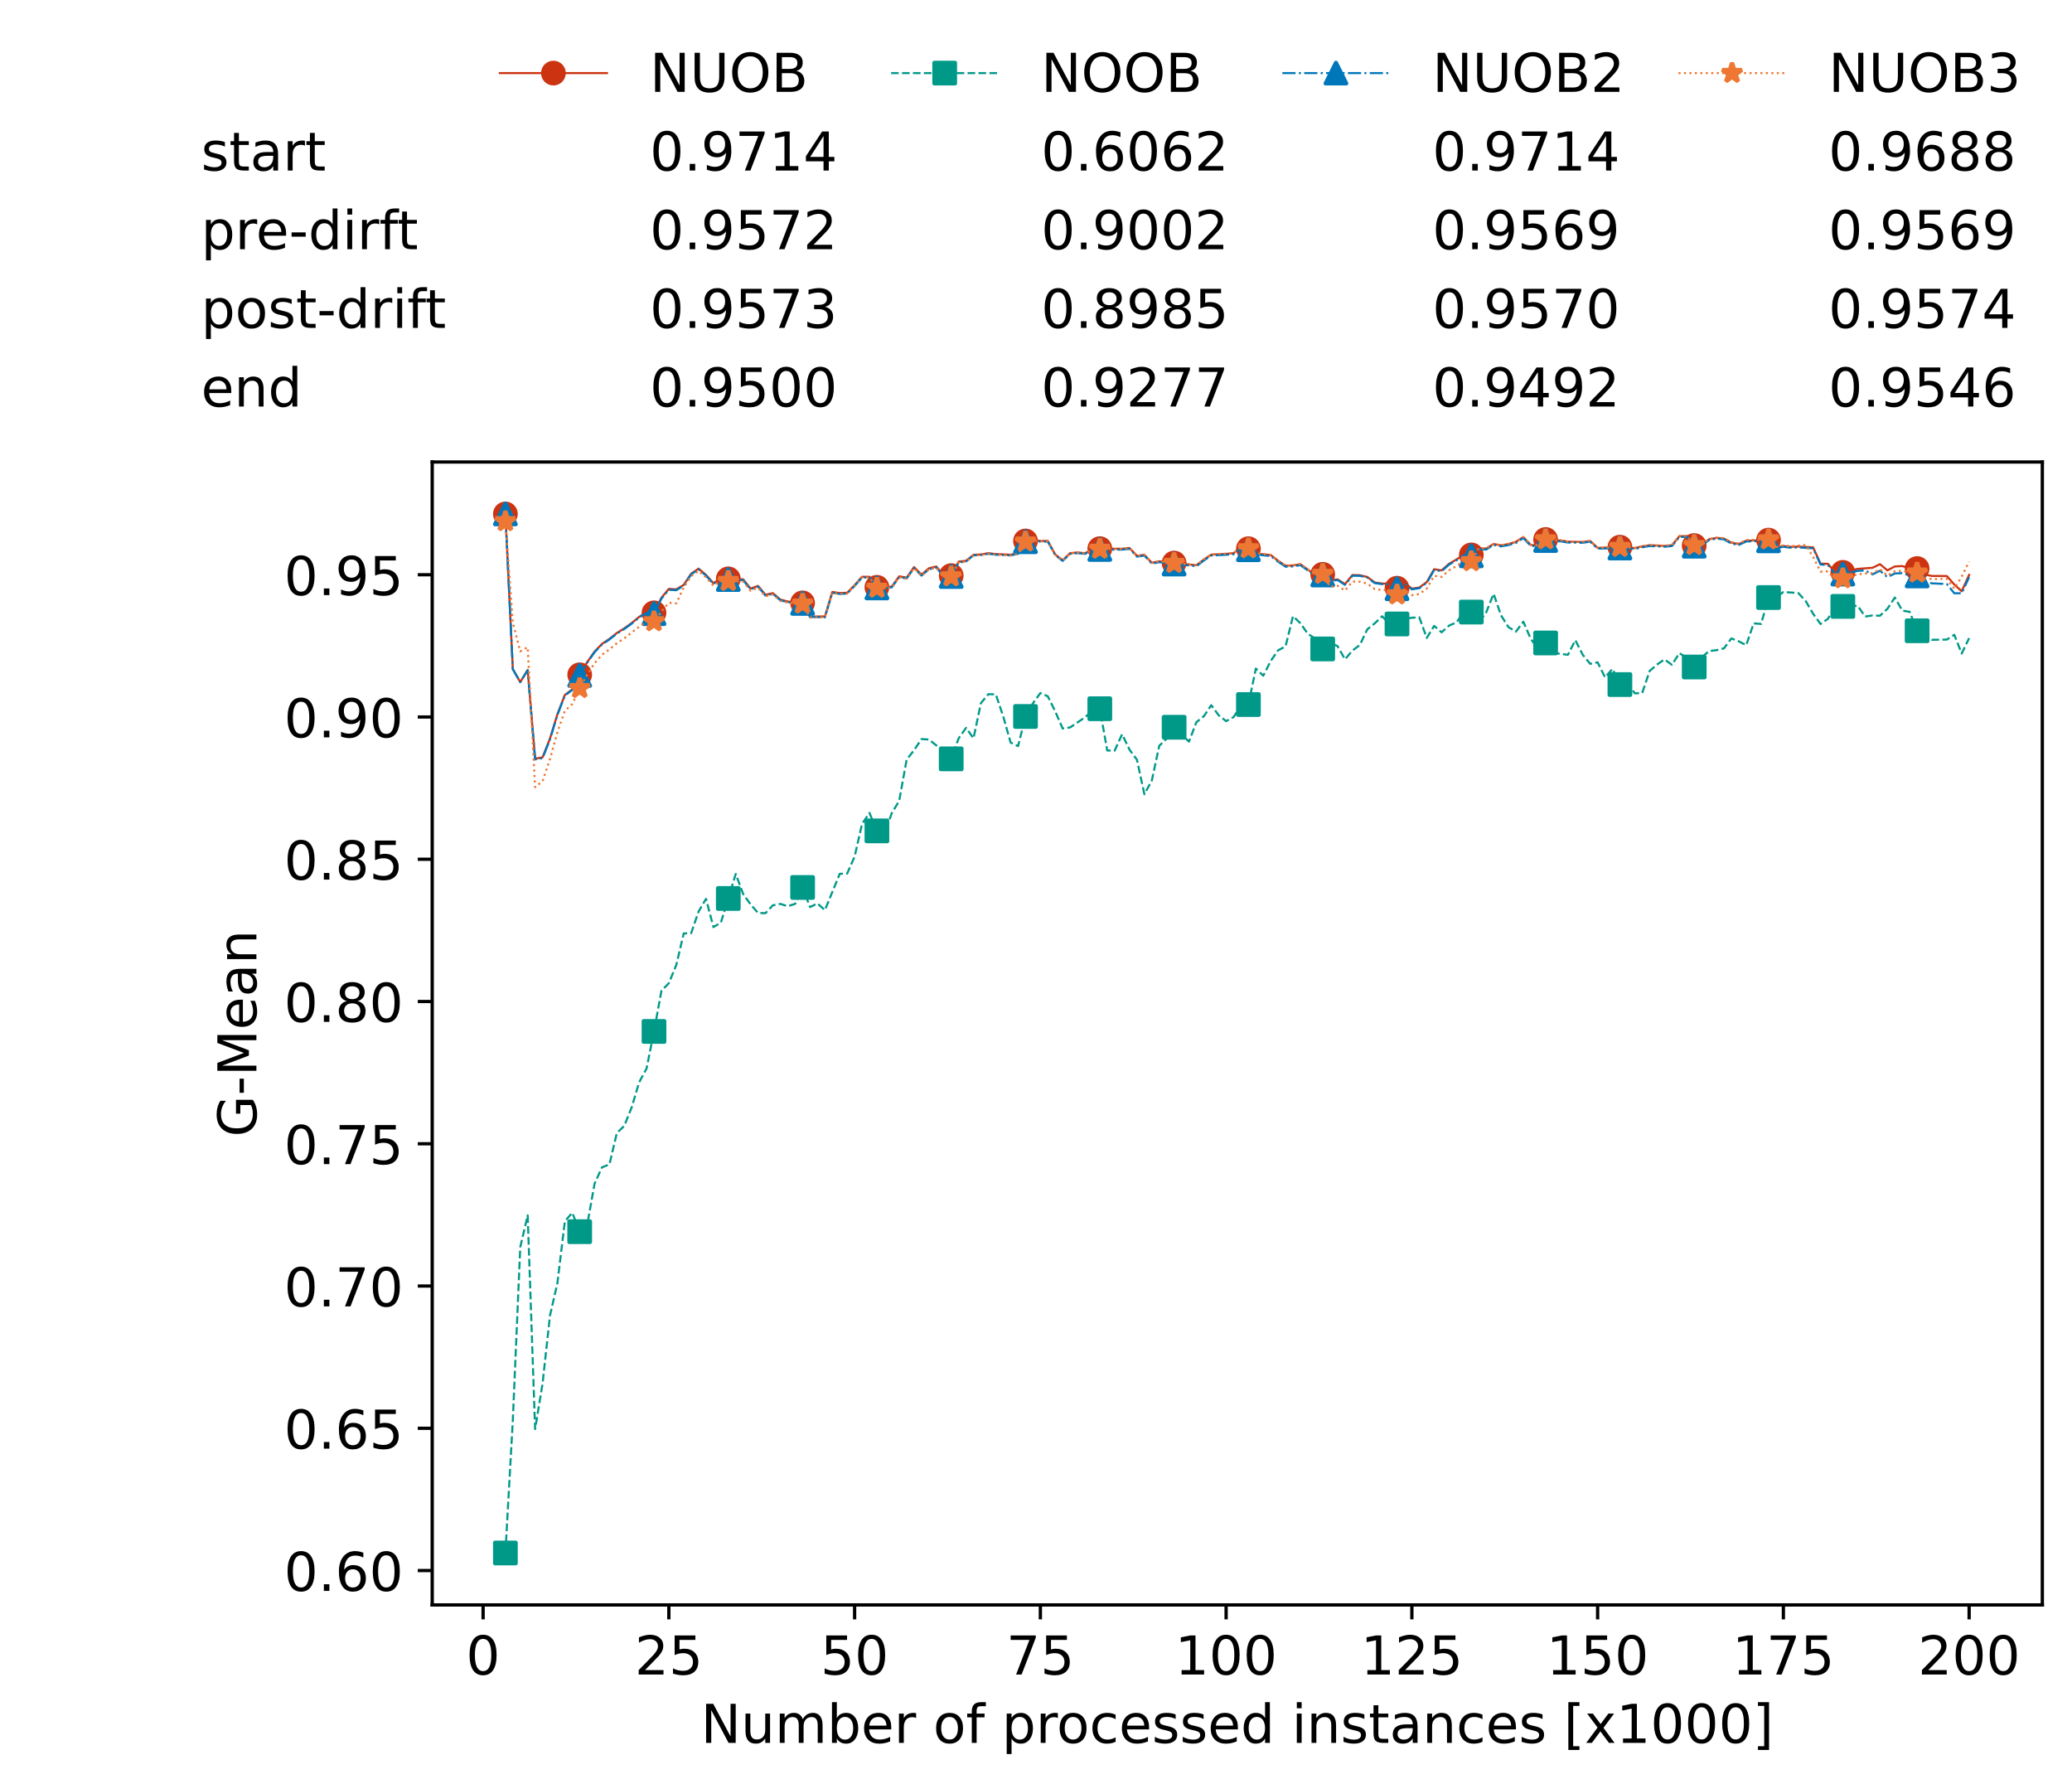 <?xml version="1.0" encoding="utf-8" standalone="no"?>
<!DOCTYPE svg PUBLIC "-//W3C//DTD SVG 1.1//EN"
  "http://www.w3.org/Graphics/SVG/1.1/DTD/svg11.dtd">
<!-- Created with matplotlib (https://matplotlib.org/) -->
<svg height="432.615pt" version="1.1" viewBox="0 0 502.65 432.615" width="502.65pt" xmlns="http://www.w3.org/2000/svg" xmlns:xlink="http://www.w3.org/1999/xlink">
 <defs>
  <style type="text/css">*{stroke-linecap:butt;stroke-linejoin:round;}</style>
 </defs>
 <g id="figure_1">
  <g id="patch_1">
   <path d="M 0 432.615 
L 502.65 432.615 
L 502.65 0 
L 0 0 
z
" style="fill:#ffffff;"/>
  </g>
  <g id="axes_1">
   <g id="patch_2">
    <path d="M 104.85 389.252 
L 495.45 389.252 
L 495.45 112.052 
L 104.85 112.052 
z
" style="fill:#ffffff;"/>
   </g>
   <g id="matplotlib.axis_1">
    <g id="xtick_1">
     <g id="line2d_1">
      <defs>
       <path d="M 0 0 
L 0 3.5 
" id="m2f3fc8fe16" style="stroke:#000000;stroke-width:0.8;"/>
      </defs>
      <g>
       <use style="stroke:#000000;stroke-width:0.8;" x="117.197" xlink:href="#m2f3fc8fe16" y="389.252"/>
      </g>
     </g>
     <g id="text_1">
      <!-- 0 -->
      <g transform="translate(113.061 406.13)scale(0.13 -0.13)">
       <defs>
        <path d="M 31.781 66.406 
Q 24.172 66.406 20.328 58.906 
Q 16.5 51.422 16.5 36.375 
Q 16.5 21.391 20.328 13.891 
Q 24.172 6.391 31.781 6.391 
Q 39.453 6.391 43.281 13.891 
Q 47.125 21.391 47.125 36.375 
Q 47.125 51.422 43.281 58.906 
Q 39.453 66.406 31.781 66.406 
z
M 31.781 74.219 
Q 44.047 74.219 50.516 64.516 
Q 56.984 54.828 56.984 36.375 
Q 56.984 17.969 50.516 8.266 
Q 44.047 -1.422 31.781 -1.422 
Q 19.531 -1.422 13.062 8.266 
Q 6.594 17.969 6.594 36.375 
Q 6.594 54.828 13.062 64.516 
Q 19.531 74.219 31.781 74.219 
z
" id="DejaVuSans-48"/>
       </defs>
       <use xlink:href="#DejaVuSans-48"/>
      </g>
     </g>
    </g>
    <g id="xtick_2">
     <g id="line2d_2">
      <g>
       <use style="stroke:#000000;stroke-width:0.8;" x="162.259" xlink:href="#m2f3fc8fe16" y="389.252"/>
      </g>
     </g>
     <g id="text_2">
      <!-- 25 -->
      <g transform="translate(153.988 406.13)scale(0.13 -0.13)">
       <defs>
        <path d="M 19.188 8.297 
L 53.609 8.297 
L 53.609 0 
L 7.328 0 
L 7.328 8.297 
Q 12.938 14.109 22.625 23.891 
Q 32.328 33.688 34.812 36.531 
Q 39.547 41.844 41.422 45.531 
Q 43.312 49.219 43.312 52.781 
Q 43.312 58.594 39.234 62.25 
Q 35.156 65.922 28.609 65.922 
Q 23.969 65.922 18.812 64.312 
Q 13.672 62.703 7.812 59.422 
L 7.812 69.391 
Q 13.766 71.781 18.938 73 
Q 24.125 74.219 28.422 74.219 
Q 39.75 74.219 46.484 68.547 
Q 53.219 62.891 53.219 53.422 
Q 53.219 48.922 51.531 44.891 
Q 49.859 40.875 45.406 35.406 
Q 44.188 33.984 37.641 27.219 
Q 31.109 20.453 19.188 8.297 
z
" id="DejaVuSans-50"/>
        <path d="M 10.797 72.906 
L 49.516 72.906 
L 49.516 64.594 
L 19.828 64.594 
L 19.828 46.734 
Q 21.969 47.469 24.109 47.828 
Q 26.266 48.188 28.422 48.188 
Q 40.625 48.188 47.75 41.5 
Q 54.891 34.812 54.891 23.391 
Q 54.891 11.625 47.562 5.094 
Q 40.234 -1.422 26.906 -1.422 
Q 22.312 -1.422 17.547 -0.641 
Q 12.797 0.141 7.719 1.703 
L 7.719 11.625 
Q 12.109 9.234 16.797 8.062 
Q 21.484 6.891 26.703 6.891 
Q 35.156 6.891 40.078 11.328 
Q 45.016 15.766 45.016 23.391 
Q 45.016 31 40.078 35.438 
Q 35.156 39.891 26.703 39.891 
Q 22.75 39.891 18.812 39.016 
Q 14.891 38.141 10.797 36.281 
z
" id="DejaVuSans-53"/>
       </defs>
       <use xlink:href="#DejaVuSans-50"/>
       <use x="63.623" xlink:href="#DejaVuSans-53"/>
      </g>
     </g>
    </g>
    <g id="xtick_3">
     <g id="line2d_3">
      <g>
       <use style="stroke:#000000;stroke-width:0.8;" x="207.322" xlink:href="#m2f3fc8fe16" y="389.252"/>
      </g>
     </g>
     <g id="text_3">
      <!-- 50 -->
      <g transform="translate(199.05 406.13)scale(0.13 -0.13)">
       <use xlink:href="#DejaVuSans-53"/>
       <use x="63.623" xlink:href="#DejaVuSans-48"/>
      </g>
     </g>
    </g>
    <g id="xtick_4">
     <g id="line2d_4">
      <g>
       <use style="stroke:#000000;stroke-width:0.8;" x="252.384" xlink:href="#m2f3fc8fe16" y="389.252"/>
      </g>
     </g>
     <g id="text_4">
      <!-- 75 -->
      <g transform="translate(244.113 406.13)scale(0.13 -0.13)">
       <defs>
        <path d="M 8.203 72.906 
L 55.078 72.906 
L 55.078 68.703 
L 28.609 0 
L 18.312 0 
L 43.219 64.594 
L 8.203 64.594 
z
" id="DejaVuSans-55"/>
       </defs>
       <use xlink:href="#DejaVuSans-55"/>
       <use x="63.623" xlink:href="#DejaVuSans-53"/>
      </g>
     </g>
    </g>
    <g id="xtick_5">
     <g id="line2d_5">
      <g>
       <use style="stroke:#000000;stroke-width:0.8;" x="297.446" xlink:href="#m2f3fc8fe16" y="389.252"/>
      </g>
     </g>
     <g id="text_5">
      <!-- 100 -->
      <g transform="translate(285.039 406.13)scale(0.13 -0.13)">
       <defs>
        <path d="M 12.406 8.297 
L 28.516 8.297 
L 28.516 63.922 
L 10.984 60.406 
L 10.984 69.391 
L 28.422 72.906 
L 38.281 72.906 
L 38.281 8.297 
L 54.391 8.297 
L 54.391 0 
L 12.406 0 
z
" id="DejaVuSans-49"/>
       </defs>
       <use xlink:href="#DejaVuSans-49"/>
       <use x="63.623" xlink:href="#DejaVuSans-48"/>
       <use x="127.246" xlink:href="#DejaVuSans-48"/>
      </g>
     </g>
    </g>
    <g id="xtick_6">
     <g id="line2d_6">
      <g>
       <use style="stroke:#000000;stroke-width:0.8;" x="342.509" xlink:href="#m2f3fc8fe16" y="389.252"/>
      </g>
     </g>
     <g id="text_6">
      <!-- 125 -->
      <g transform="translate(330.102 406.13)scale(0.13 -0.13)">
       <use xlink:href="#DejaVuSans-49"/>
       <use x="63.623" xlink:href="#DejaVuSans-50"/>
       <use x="127.246" xlink:href="#DejaVuSans-53"/>
      </g>
     </g>
    </g>
    <g id="xtick_7">
     <g id="line2d_7">
      <g>
       <use style="stroke:#000000;stroke-width:0.8;" x="387.571" xlink:href="#m2f3fc8fe16" y="389.252"/>
      </g>
     </g>
     <g id="text_7">
      <!-- 150 -->
      <g transform="translate(375.164 406.13)scale(0.13 -0.13)">
       <use xlink:href="#DejaVuSans-49"/>
       <use x="63.623" xlink:href="#DejaVuSans-53"/>
       <use x="127.246" xlink:href="#DejaVuSans-48"/>
      </g>
     </g>
    </g>
    <g id="xtick_8">
     <g id="line2d_8">
      <g>
       <use style="stroke:#000000;stroke-width:0.8;" x="432.633" xlink:href="#m2f3fc8fe16" y="389.252"/>
      </g>
     </g>
     <g id="text_8">
      <!-- 175 -->
      <g transform="translate(420.226 406.13)scale(0.13 -0.13)">
       <use xlink:href="#DejaVuSans-49"/>
       <use x="63.623" xlink:href="#DejaVuSans-55"/>
       <use x="127.246" xlink:href="#DejaVuSans-53"/>
      </g>
     </g>
    </g>
    <g id="xtick_9">
     <g id="line2d_9">
      <g>
       <use style="stroke:#000000;stroke-width:0.8;" x="477.695" xlink:href="#m2f3fc8fe16" y="389.252"/>
      </g>
     </g>
     <g id="text_9">
      <!-- 200 -->
      <g transform="translate(465.289 406.13)scale(0.13 -0.13)">
       <use xlink:href="#DejaVuSans-50"/>
       <use x="63.623" xlink:href="#DejaVuSans-48"/>
       <use x="127.246" xlink:href="#DejaVuSans-48"/>
      </g>
     </g>
    </g>
    <g id="text_10">
     <!-- Number of processed instances [x1000] -->
     <g transform="translate(170.025 422.711)scale(0.13 -0.13)">
      <defs>
       <path d="M 9.812 72.906 
L 23.094 72.906 
L 55.422 11.922 
L 55.422 72.906 
L 64.984 72.906 
L 64.984 0 
L 51.703 0 
L 19.391 60.984 
L 19.391 0 
L 9.812 0 
z
" id="DejaVuSans-78"/>
       <path d="M 8.5 21.578 
L 8.5 54.688 
L 17.484 54.688 
L 17.484 21.922 
Q 17.484 14.156 20.5 10.266 
Q 23.531 6.391 29.594 6.391 
Q 36.859 6.391 41.078 11.031 
Q 45.312 15.672 45.312 23.688 
L 45.312 54.688 
L 54.297 54.688 
L 54.297 0 
L 45.312 0 
L 45.312 8.406 
Q 42.047 3.422 37.719 1 
Q 33.406 -1.422 27.688 -1.422 
Q 18.266 -1.422 13.375 4.438 
Q 8.5 10.297 8.5 21.578 
z
M 31.109 56 
z
" id="DejaVuSans-117"/>
       <path d="M 52 44.188 
Q 55.375 50.25 60.062 53.125 
Q 64.75 56 71.094 56 
Q 79.641 56 84.281 50.016 
Q 88.922 44.047 88.922 33.016 
L 88.922 0 
L 79.891 0 
L 79.891 32.719 
Q 79.891 40.578 77.094 44.375 
Q 74.312 48.188 68.609 48.188 
Q 61.625 48.188 57.562 43.547 
Q 53.516 38.922 53.516 30.906 
L 53.516 0 
L 44.484 0 
L 44.484 32.719 
Q 44.484 40.625 41.703 44.406 
Q 38.922 48.188 33.109 48.188 
Q 26.219 48.188 22.156 43.531 
Q 18.109 38.875 18.109 30.906 
L 18.109 0 
L 9.078 0 
L 9.078 54.688 
L 18.109 54.688 
L 18.109 46.188 
Q 21.188 51.219 25.484 53.609 
Q 29.781 56 35.688 56 
Q 41.656 56 45.828 52.969 
Q 50 49.953 52 44.188 
z
" id="DejaVuSans-109"/>
       <path d="M 48.688 27.297 
Q 48.688 37.203 44.609 42.844 
Q 40.531 48.484 33.406 48.484 
Q 26.266 48.484 22.188 42.844 
Q 18.109 37.203 18.109 27.297 
Q 18.109 17.391 22.188 11.75 
Q 26.266 6.109 33.406 6.109 
Q 40.531 6.109 44.609 11.75 
Q 48.688 17.391 48.688 27.297 
z
M 18.109 46.391 
Q 20.953 51.266 25.266 53.625 
Q 29.594 56 35.594 56 
Q 45.562 56 51.781 48.094 
Q 58.016 40.188 58.016 27.297 
Q 58.016 14.406 51.781 6.484 
Q 45.562 -1.422 35.594 -1.422 
Q 29.594 -1.422 25.266 0.953 
Q 20.953 3.328 18.109 8.203 
L 18.109 0 
L 9.078 0 
L 9.078 75.984 
L 18.109 75.984 
z
" id="DejaVuSans-98"/>
       <path d="M 56.203 29.594 
L 56.203 25.203 
L 14.891 25.203 
Q 15.484 15.922 20.484 11.062 
Q 25.484 6.203 34.422 6.203 
Q 39.594 6.203 44.453 7.469 
Q 49.312 8.734 54.109 11.281 
L 54.109 2.781 
Q 49.266 0.734 44.188 -0.344 
Q 39.109 -1.422 33.891 -1.422 
Q 20.797 -1.422 13.156 6.188 
Q 5.516 13.812 5.516 26.812 
Q 5.516 40.234 12.766 48.109 
Q 20.016 56 32.328 56 
Q 43.359 56 49.781 48.891 
Q 56.203 41.797 56.203 29.594 
z
M 47.219 32.234 
Q 47.125 39.594 43.094 43.984 
Q 39.062 48.391 32.422 48.391 
Q 24.906 48.391 20.391 44.141 
Q 15.875 39.891 15.188 32.172 
z
" id="DejaVuSans-101"/>
       <path d="M 41.109 46.297 
Q 39.594 47.172 37.812 47.578 
Q 36.031 48 33.891 48 
Q 26.266 48 22.188 43.047 
Q 18.109 38.094 18.109 28.812 
L 18.109 0 
L 9.078 0 
L 9.078 54.688 
L 18.109 54.688 
L 18.109 46.188 
Q 20.953 51.172 25.484 53.578 
Q 30.031 56 36.531 56 
Q 37.453 56 38.578 55.875 
Q 39.703 55.766 41.062 55.516 
z
" id="DejaVuSans-114"/>
       <path id="DejaVuSans-32"/>
       <path d="M 30.609 48.391 
Q 23.391 48.391 19.188 42.75 
Q 14.984 37.109 14.984 27.297 
Q 14.984 17.484 19.156 11.844 
Q 23.344 6.203 30.609 6.203 
Q 37.797 6.203 41.984 11.859 
Q 46.188 17.531 46.188 27.297 
Q 46.188 37.016 41.984 42.703 
Q 37.797 48.391 30.609 48.391 
z
M 30.609 56 
Q 42.328 56 49.016 48.375 
Q 55.719 40.766 55.719 27.297 
Q 55.719 13.875 49.016 6.219 
Q 42.328 -1.422 30.609 -1.422 
Q 18.844 -1.422 12.172 6.219 
Q 5.516 13.875 5.516 27.297 
Q 5.516 40.766 12.172 48.375 
Q 18.844 56 30.609 56 
z
" id="DejaVuSans-111"/>
       <path d="M 37.109 75.984 
L 37.109 68.5 
L 28.516 68.5 
Q 23.688 68.5 21.797 66.547 
Q 19.922 64.594 19.922 59.516 
L 19.922 54.688 
L 34.719 54.688 
L 34.719 47.703 
L 19.922 47.703 
L 19.922 0 
L 10.891 0 
L 10.891 47.703 
L 2.297 47.703 
L 2.297 54.688 
L 10.891 54.688 
L 10.891 58.5 
Q 10.891 67.625 15.141 71.797 
Q 19.391 75.984 28.609 75.984 
z
" id="DejaVuSans-102"/>
       <path d="M 18.109 8.203 
L 18.109 -20.797 
L 9.078 -20.797 
L 9.078 54.688 
L 18.109 54.688 
L 18.109 46.391 
Q 20.953 51.266 25.266 53.625 
Q 29.594 56 35.594 56 
Q 45.562 56 51.781 48.094 
Q 58.016 40.188 58.016 27.297 
Q 58.016 14.406 51.781 6.484 
Q 45.562 -1.422 35.594 -1.422 
Q 29.594 -1.422 25.266 0.953 
Q 20.953 3.328 18.109 8.203 
z
M 48.688 27.297 
Q 48.688 37.203 44.609 42.844 
Q 40.531 48.484 33.406 48.484 
Q 26.266 48.484 22.188 42.844 
Q 18.109 37.203 18.109 27.297 
Q 18.109 17.391 22.188 11.75 
Q 26.266 6.109 33.406 6.109 
Q 40.531 6.109 44.609 11.75 
Q 48.688 17.391 48.688 27.297 
z
" id="DejaVuSans-112"/>
       <path d="M 48.781 52.594 
L 48.781 44.188 
Q 44.969 46.297 41.141 47.344 
Q 37.312 48.391 33.406 48.391 
Q 24.656 48.391 19.812 42.844 
Q 14.984 37.312 14.984 27.297 
Q 14.984 17.281 19.812 11.734 
Q 24.656 6.203 33.406 6.203 
Q 37.312 6.203 41.141 7.25 
Q 44.969 8.297 48.781 10.406 
L 48.781 2.094 
Q 45.016 0.344 40.984 -0.531 
Q 36.969 -1.422 32.422 -1.422 
Q 20.062 -1.422 12.781 6.344 
Q 5.516 14.109 5.516 27.297 
Q 5.516 40.672 12.859 48.328 
Q 20.219 56 33.016 56 
Q 37.156 56 41.109 55.141 
Q 45.062 54.297 48.781 52.594 
z
" id="DejaVuSans-99"/>
       <path d="M 44.281 53.078 
L 44.281 44.578 
Q 40.484 46.531 36.375 47.5 
Q 32.281 48.484 27.875 48.484 
Q 21.188 48.484 17.844 46.438 
Q 14.5 44.391 14.5 40.281 
Q 14.5 37.156 16.891 35.375 
Q 19.281 33.594 26.516 31.984 
L 29.594 31.297 
Q 39.156 29.25 43.188 25.516 
Q 47.219 21.781 47.219 15.094 
Q 47.219 7.469 41.188 3.016 
Q 35.156 -1.422 24.609 -1.422 
Q 20.219 -1.422 15.453 -0.562 
Q 10.688 0.297 5.422 2 
L 5.422 11.281 
Q 10.406 8.688 15.234 7.391 
Q 20.062 6.109 24.812 6.109 
Q 31.156 6.109 34.562 8.281 
Q 37.984 10.453 37.984 14.406 
Q 37.984 18.062 35.516 20.016 
Q 33.062 21.969 24.703 23.781 
L 21.578 24.516 
Q 13.234 26.266 9.516 29.906 
Q 5.812 33.547 5.812 39.891 
Q 5.812 47.609 11.281 51.797 
Q 16.75 56 26.812 56 
Q 31.781 56 36.172 55.266 
Q 40.578 54.547 44.281 53.078 
z
" id="DejaVuSans-115"/>
       <path d="M 45.406 46.391 
L 45.406 75.984 
L 54.391 75.984 
L 54.391 0 
L 45.406 0 
L 45.406 8.203 
Q 42.578 3.328 38.25 0.953 
Q 33.938 -1.422 27.875 -1.422 
Q 17.969 -1.422 11.734 6.484 
Q 5.516 14.406 5.516 27.297 
Q 5.516 40.188 11.734 48.094 
Q 17.969 56 27.875 56 
Q 33.938 56 38.25 53.625 
Q 42.578 51.266 45.406 46.391 
z
M 14.797 27.297 
Q 14.797 17.391 18.875 11.75 
Q 22.953 6.109 30.078 6.109 
Q 37.203 6.109 41.297 11.75 
Q 45.406 17.391 45.406 27.297 
Q 45.406 37.203 41.297 42.844 
Q 37.203 48.484 30.078 48.484 
Q 22.953 48.484 18.875 42.844 
Q 14.797 37.203 14.797 27.297 
z
" id="DejaVuSans-100"/>
       <path d="M 9.422 54.688 
L 18.406 54.688 
L 18.406 0 
L 9.422 0 
z
M 9.422 75.984 
L 18.406 75.984 
L 18.406 64.594 
L 9.422 64.594 
z
" id="DejaVuSans-105"/>
       <path d="M 54.891 33.016 
L 54.891 0 
L 45.906 0 
L 45.906 32.719 
Q 45.906 40.484 42.875 44.328 
Q 39.844 48.188 33.797 48.188 
Q 26.516 48.188 22.312 43.547 
Q 18.109 38.922 18.109 30.906 
L 18.109 0 
L 9.078 0 
L 9.078 54.688 
L 18.109 54.688 
L 18.109 46.188 
Q 21.344 51.125 25.703 53.562 
Q 30.078 56 35.797 56 
Q 45.219 56 50.047 50.172 
Q 54.891 44.344 54.891 33.016 
z
" id="DejaVuSans-110"/>
       <path d="M 18.312 70.219 
L 18.312 54.688 
L 36.812 54.688 
L 36.812 47.703 
L 18.312 47.703 
L 18.312 18.016 
Q 18.312 11.328 20.141 9.422 
Q 21.969 7.516 27.594 7.516 
L 36.812 7.516 
L 36.812 0 
L 27.594 0 
Q 17.188 0 13.234 3.875 
Q 9.281 7.766 9.281 18.016 
L 9.281 47.703 
L 2.688 47.703 
L 2.688 54.688 
L 9.281 54.688 
L 9.281 70.219 
z
" id="DejaVuSans-116"/>
       <path d="M 34.281 27.484 
Q 23.391 27.484 19.188 25 
Q 14.984 22.516 14.984 16.5 
Q 14.984 11.719 18.141 8.906 
Q 21.297 6.109 26.703 6.109 
Q 34.188 6.109 38.703 11.406 
Q 43.219 16.703 43.219 25.484 
L 43.219 27.484 
z
M 52.203 31.203 
L 52.203 0 
L 43.219 0 
L 43.219 8.297 
Q 40.141 3.328 35.547 0.953 
Q 30.953 -1.422 24.312 -1.422 
Q 15.922 -1.422 10.953 3.297 
Q 6 8.016 6 15.922 
Q 6 25.141 12.172 29.828 
Q 18.359 34.516 30.609 34.516 
L 43.219 34.516 
L 43.219 35.406 
Q 43.219 41.609 39.141 45 
Q 35.062 48.391 27.688 48.391 
Q 23 48.391 18.547 47.266 
Q 14.109 46.141 10.016 43.891 
L 10.016 52.203 
Q 14.938 54.109 19.578 55.047 
Q 24.219 56 28.609 56 
Q 40.484 56 46.344 49.844 
Q 52.203 43.703 52.203 31.203 
z
" id="DejaVuSans-97"/>
       <path d="M 8.594 75.984 
L 29.297 75.984 
L 29.297 69 
L 17.578 69 
L 17.578 -6.203 
L 29.297 -6.203 
L 29.297 -13.188 
L 8.594 -13.188 
z
" id="DejaVuSans-91"/>
       <path d="M 54.891 54.688 
L 35.109 28.078 
L 55.906 0 
L 45.312 0 
L 29.391 21.484 
L 13.484 0 
L 2.875 0 
L 24.125 28.609 
L 4.688 54.688 
L 15.281 54.688 
L 29.781 35.203 
L 44.281 54.688 
z
" id="DejaVuSans-120"/>
       <path d="M 30.422 75.984 
L 30.422 -13.188 
L 9.719 -13.188 
L 9.719 -6.203 
L 21.391 -6.203 
L 21.391 69 
L 9.719 69 
L 9.719 75.984 
z
" id="DejaVuSans-93"/>
      </defs>
      <use xlink:href="#DejaVuSans-78"/>
      <use x="74.805" xlink:href="#DejaVuSans-117"/>
      <use x="138.184" xlink:href="#DejaVuSans-109"/>
      <use x="235.596" xlink:href="#DejaVuSans-98"/>
      <use x="299.072" xlink:href="#DejaVuSans-101"/>
      <use x="360.596" xlink:href="#DejaVuSans-114"/>
      <use x="401.709" xlink:href="#DejaVuSans-32"/>
      <use x="433.496" xlink:href="#DejaVuSans-111"/>
      <use x="494.678" xlink:href="#DejaVuSans-102"/>
      <use x="529.883" xlink:href="#DejaVuSans-32"/>
      <use x="561.67" xlink:href="#DejaVuSans-112"/>
      <use x="625.146" xlink:href="#DejaVuSans-114"/>
      <use x="664.01" xlink:href="#DejaVuSans-111"/>
      <use x="725.191" xlink:href="#DejaVuSans-99"/>
      <use x="780.172" xlink:href="#DejaVuSans-101"/>
      <use x="841.695" xlink:href="#DejaVuSans-115"/>
      <use x="893.795" xlink:href="#DejaVuSans-115"/>
      <use x="945.895" xlink:href="#DejaVuSans-101"/>
      <use x="1007.418" xlink:href="#DejaVuSans-100"/>
      <use x="1070.895" xlink:href="#DejaVuSans-32"/>
      <use x="1102.682" xlink:href="#DejaVuSans-105"/>
      <use x="1130.465" xlink:href="#DejaVuSans-110"/>
      <use x="1193.844" xlink:href="#DejaVuSans-115"/>
      <use x="1245.943" xlink:href="#DejaVuSans-116"/>
      <use x="1285.152" xlink:href="#DejaVuSans-97"/>
      <use x="1346.432" xlink:href="#DejaVuSans-110"/>
      <use x="1409.811" xlink:href="#DejaVuSans-99"/>
      <use x="1464.791" xlink:href="#DejaVuSans-101"/>
      <use x="1526.314" xlink:href="#DejaVuSans-115"/>
      <use x="1578.414" xlink:href="#DejaVuSans-32"/>
      <use x="1610.201" xlink:href="#DejaVuSans-91"/>
      <use x="1649.215" xlink:href="#DejaVuSans-120"/>
      <use x="1708.395" xlink:href="#DejaVuSans-49"/>
      <use x="1772.018" xlink:href="#DejaVuSans-48"/>
      <use x="1835.641" xlink:href="#DejaVuSans-48"/>
      <use x="1899.264" xlink:href="#DejaVuSans-48"/>
      <use x="1962.887" xlink:href="#DejaVuSans-93"/>
     </g>
    </g>
   </g>
   <g id="matplotlib.axis_2">
    <g id="ytick_1">
     <g id="line2d_10">
      <defs>
       <path d="M 0 0 
L -3.5 0 
" id="mf1fc885250" style="stroke:#000000;stroke-width:0.8;"/>
      </defs>
      <g>
       <use style="stroke:#000000;stroke-width:0.8;" x="104.85" xlink:href="#mf1fc885250" y="380.908"/>
      </g>
     </g>
     <g id="text_11">
      <!-- 0.60 -->
      <g transform="translate(68.905 385.847)scale(0.13 -0.13)">
       <defs>
        <path d="M 10.688 12.406 
L 21 12.406 
L 21 0 
L 10.688 0 
z
" id="DejaVuSans-46"/>
        <path d="M 33.016 40.375 
Q 26.375 40.375 22.484 35.828 
Q 18.609 31.297 18.609 23.391 
Q 18.609 15.531 22.484 10.953 
Q 26.375 6.391 33.016 6.391 
Q 39.656 6.391 43.531 10.953 
Q 47.406 15.531 47.406 23.391 
Q 47.406 31.297 43.531 35.828 
Q 39.656 40.375 33.016 40.375 
z
M 52.594 71.297 
L 52.594 62.312 
Q 48.875 64.062 45.094 64.984 
Q 41.312 65.922 37.594 65.922 
Q 27.828 65.922 22.672 59.328 
Q 17.531 52.734 16.797 39.406 
Q 19.672 43.656 24.016 45.922 
Q 28.375 48.188 33.594 48.188 
Q 44.578 48.188 50.953 41.516 
Q 57.328 34.859 57.328 23.391 
Q 57.328 12.156 50.688 5.359 
Q 44.047 -1.422 33.016 -1.422 
Q 20.359 -1.422 13.672 8.266 
Q 6.984 17.969 6.984 36.375 
Q 6.984 53.656 15.188 63.938 
Q 23.391 74.219 37.203 74.219 
Q 40.922 74.219 44.703 73.484 
Q 48.484 72.75 52.594 71.297 
z
" id="DejaVuSans-54"/>
       </defs>
       <use xlink:href="#DejaVuSans-48"/>
       <use x="63.623" xlink:href="#DejaVuSans-46"/>
       <use x="95.41" xlink:href="#DejaVuSans-54"/>
       <use x="159.033" xlink:href="#DejaVuSans-48"/>
      </g>
     </g>
    </g>
    <g id="ytick_2">
     <g id="line2d_11">
      <g>
       <use style="stroke:#000000;stroke-width:0.8;" x="104.85" xlink:href="#mf1fc885250" y="346.406"/>
      </g>
     </g>
     <g id="text_12">
      <!-- 0.65 -->
      <g transform="translate(68.905 351.345)scale(0.13 -0.13)">
       <use xlink:href="#DejaVuSans-48"/>
       <use x="63.623" xlink:href="#DejaVuSans-46"/>
       <use x="95.41" xlink:href="#DejaVuSans-54"/>
       <use x="159.033" xlink:href="#DejaVuSans-53"/>
      </g>
     </g>
    </g>
    <g id="ytick_3">
     <g id="line2d_12">
      <g>
       <use style="stroke:#000000;stroke-width:0.8;" x="104.85" xlink:href="#mf1fc885250" y="311.904"/>
      </g>
     </g>
     <g id="text_13">
      <!-- 0.70 -->
      <g transform="translate(68.905 316.843)scale(0.13 -0.13)">
       <use xlink:href="#DejaVuSans-48"/>
       <use x="63.623" xlink:href="#DejaVuSans-46"/>
       <use x="95.41" xlink:href="#DejaVuSans-55"/>
       <use x="159.033" xlink:href="#DejaVuSans-48"/>
      </g>
     </g>
    </g>
    <g id="ytick_4">
     <g id="line2d_13">
      <g>
       <use style="stroke:#000000;stroke-width:0.8;" x="104.85" xlink:href="#mf1fc885250" y="277.402"/>
      </g>
     </g>
     <g id="text_14">
      <!-- 0.75 -->
      <g transform="translate(68.905 282.341)scale(0.13 -0.13)">
       <use xlink:href="#DejaVuSans-48"/>
       <use x="63.623" xlink:href="#DejaVuSans-46"/>
       <use x="95.41" xlink:href="#DejaVuSans-55"/>
       <use x="159.033" xlink:href="#DejaVuSans-53"/>
      </g>
     </g>
    </g>
    <g id="ytick_5">
     <g id="line2d_14">
      <g>
       <use style="stroke:#000000;stroke-width:0.8;" x="104.85" xlink:href="#mf1fc885250" y="242.9"/>
      </g>
     </g>
     <g id="text_15">
      <!-- 0.80 -->
      <g transform="translate(68.905 247.839)scale(0.13 -0.13)">
       <defs>
        <path d="M 31.781 34.625 
Q 24.75 34.625 20.719 30.859 
Q 16.703 27.094 16.703 20.516 
Q 16.703 13.922 20.719 10.156 
Q 24.75 6.391 31.781 6.391 
Q 38.812 6.391 42.859 10.172 
Q 46.922 13.969 46.922 20.516 
Q 46.922 27.094 42.891 30.859 
Q 38.875 34.625 31.781 34.625 
z
M 21.922 38.812 
Q 15.578 40.375 12.031 44.719 
Q 8.5 49.078 8.5 55.328 
Q 8.5 64.062 14.719 69.141 
Q 20.953 74.219 31.781 74.219 
Q 42.672 74.219 48.875 69.141 
Q 55.078 64.062 55.078 55.328 
Q 55.078 49.078 51.531 44.719 
Q 48 40.375 41.703 38.812 
Q 48.828 37.156 52.797 32.312 
Q 56.781 27.484 56.781 20.516 
Q 56.781 9.906 50.312 4.234 
Q 43.844 -1.422 31.781 -1.422 
Q 19.734 -1.422 13.25 4.234 
Q 6.781 9.906 6.781 20.516 
Q 6.781 27.484 10.781 32.312 
Q 14.797 37.156 21.922 38.812 
z
M 18.312 54.391 
Q 18.312 48.734 21.844 45.562 
Q 25.391 42.391 31.781 42.391 
Q 38.141 42.391 41.719 45.562 
Q 45.312 48.734 45.312 54.391 
Q 45.312 60.062 41.719 63.234 
Q 38.141 66.406 31.781 66.406 
Q 25.391 66.406 21.844 63.234 
Q 18.312 60.062 18.312 54.391 
z
" id="DejaVuSans-56"/>
       </defs>
       <use xlink:href="#DejaVuSans-48"/>
       <use x="63.623" xlink:href="#DejaVuSans-46"/>
       <use x="95.41" xlink:href="#DejaVuSans-56"/>
       <use x="159.033" xlink:href="#DejaVuSans-48"/>
      </g>
     </g>
    </g>
    <g id="ytick_6">
     <g id="line2d_15">
      <g>
       <use style="stroke:#000000;stroke-width:0.8;" x="104.85" xlink:href="#mf1fc885250" y="208.398"/>
      </g>
     </g>
     <g id="text_16">
      <!-- 0.85 -->
      <g transform="translate(68.905 213.337)scale(0.13 -0.13)">
       <use xlink:href="#DejaVuSans-48"/>
       <use x="63.623" xlink:href="#DejaVuSans-46"/>
       <use x="95.41" xlink:href="#DejaVuSans-56"/>
       <use x="159.033" xlink:href="#DejaVuSans-53"/>
      </g>
     </g>
    </g>
    <g id="ytick_7">
     <g id="line2d_16">
      <g>
       <use style="stroke:#000000;stroke-width:0.8;" x="104.85" xlink:href="#mf1fc885250" y="173.896"/>
      </g>
     </g>
     <g id="text_17">
      <!-- 0.90 -->
      <g transform="translate(68.905 178.835)scale(0.13 -0.13)">
       <defs>
        <path d="M 10.984 1.516 
L 10.984 10.5 
Q 14.703 8.734 18.5 7.812 
Q 22.312 6.891 25.984 6.891 
Q 35.75 6.891 40.891 13.453 
Q 46.047 20.016 46.781 33.406 
Q 43.953 29.203 39.594 26.953 
Q 35.25 24.703 29.984 24.703 
Q 19.047 24.703 12.672 31.312 
Q 6.297 37.938 6.297 49.422 
Q 6.297 60.641 12.938 67.422 
Q 19.578 74.219 30.609 74.219 
Q 43.266 74.219 49.922 64.516 
Q 56.594 54.828 56.594 36.375 
Q 56.594 19.141 48.406 8.859 
Q 40.234 -1.422 26.422 -1.422 
Q 22.703 -1.422 18.891 -0.688 
Q 15.094 0.047 10.984 1.516 
z
M 30.609 32.422 
Q 37.25 32.422 41.125 36.953 
Q 45.016 41.5 45.016 49.422 
Q 45.016 57.281 41.125 61.844 
Q 37.25 66.406 30.609 66.406 
Q 23.969 66.406 20.094 61.844 
Q 16.219 57.281 16.219 49.422 
Q 16.219 41.5 20.094 36.953 
Q 23.969 32.422 30.609 32.422 
z
" id="DejaVuSans-57"/>
       </defs>
       <use xlink:href="#DejaVuSans-48"/>
       <use x="63.623" xlink:href="#DejaVuSans-46"/>
       <use x="95.41" xlink:href="#DejaVuSans-57"/>
       <use x="159.033" xlink:href="#DejaVuSans-48"/>
      </g>
     </g>
    </g>
    <g id="ytick_8">
     <g id="line2d_17">
      <g>
       <use style="stroke:#000000;stroke-width:0.8;" x="104.85" xlink:href="#mf1fc885250" y="139.394"/>
      </g>
     </g>
     <g id="text_18">
      <!-- 0.95 -->
      <g transform="translate(68.905 144.333)scale(0.13 -0.13)">
       <use xlink:href="#DejaVuSans-48"/>
       <use x="63.623" xlink:href="#DejaVuSans-46"/>
       <use x="95.41" xlink:href="#DejaVuSans-57"/>
       <use x="159.033" xlink:href="#DejaVuSans-53"/>
      </g>
     </g>
    </g>
    <g id="text_19">
     <!-- G-Mean -->
     <g transform="translate(62.201 275.744)rotate(-90)scale(0.13 -0.13)">
      <defs>
       <path d="M 59.516 10.406 
L 59.516 29.984 
L 43.406 29.984 
L 43.406 38.094 
L 69.281 38.094 
L 69.281 6.781 
Q 63.578 2.734 56.688 0.656 
Q 49.812 -1.422 42 -1.422 
Q 24.906 -1.422 15.25 8.562 
Q 5.609 18.562 5.609 36.375 
Q 5.609 54.25 15.25 64.234 
Q 24.906 74.219 42 74.219 
Q 49.125 74.219 55.547 72.453 
Q 61.969 70.703 67.391 67.281 
L 67.391 56.781 
Q 61.922 61.422 55.766 63.766 
Q 49.609 66.109 42.828 66.109 
Q 29.438 66.109 22.719 58.641 
Q 16.016 51.172 16.016 36.375 
Q 16.016 21.625 22.719 14.156 
Q 29.438 6.688 42.828 6.688 
Q 48.047 6.688 52.141 7.594 
Q 56.25 8.5 59.516 10.406 
z
" id="DejaVuSans-71"/>
       <path d="M 4.891 31.391 
L 31.203 31.391 
L 31.203 23.391 
L 4.891 23.391 
z
" id="DejaVuSans-45"/>
       <path d="M 9.812 72.906 
L 24.516 72.906 
L 43.109 23.297 
L 61.812 72.906 
L 76.516 72.906 
L 76.516 0 
L 66.891 0 
L 66.891 64.016 
L 48.094 14.016 
L 38.188 14.016 
L 19.391 64.016 
L 19.391 0 
L 9.812 0 
z
" id="DejaVuSans-77"/>
      </defs>
      <use xlink:href="#DejaVuSans-71"/>
      <use x="77.49" xlink:href="#DejaVuSans-45"/>
      <use x="113.574" xlink:href="#DejaVuSans-77"/>
      <use x="199.854" xlink:href="#DejaVuSans-101"/>
      <use x="261.377" xlink:href="#DejaVuSans-97"/>
      <use x="322.656" xlink:href="#DejaVuSans-110"/>
     </g>
    </g>
   </g>
   <g id="line2d_18"/>
   <g id="line2d_19"/>
   <g id="line2d_20"/>
   <g id="line2d_21"/>
   <g id="line2d_22"/>
   <g id="line2d_23">
    <path clip-path="url(#p262927b29e)" d="M 122.605 124.652 
L 124.407 162.297 
L 126.21 165.435 
L 128.012 162.479 
L 129.815 184.013 
L 131.617 183.68 
L 133.419 179.145 
L 135.222 173.234 
L 137.024 168.549 
L 138.827 167.193 
L 140.629 163.654 
L 142.432 160.612 
L 144.234 158.037 
L 146.037 156.176 
L 147.839 154.947 
L 149.642 153.526 
L 151.444 152.402 
L 153.247 151.103 
L 155.049 149.618 
L 156.852 148.484 
L 158.654 148.628 
L 160.457 144.971 
L 162.259 142.82 
L 164.062 142.941 
L 165.864 141.858 
L 167.667 139.15 
L 169.469 137.91 
L 171.272 139.434 
L 173.074 141.445 
L 174.877 140.238 
L 178.482 140.493 
L 180.284 140.518 
L 182.087 142.752 
L 183.889 142.102 
L 185.692 144.259 
L 187.494 143.856 
L 189.297 145.407 
L 191.099 145.891 
L 194.704 146.217 
L 196.507 149.53 
L 200.112 149.518 
L 201.914 143.572 
L 203.717 143.836 
L 205.519 143.768 
L 207.322 141.918 
L 209.124 139.892 
L 210.927 139.895 
L 212.729 142.438 
L 214.532 142.515 
L 216.334 142.258 
L 218.137 139.781 
L 219.939 140.094 
L 221.742 137.541 
L 223.544 139.373 
L 225.347 137.829 
L 227.149 137.398 
L 228.952 139.609 
L 230.754 139.603 
L 232.557 136.218 
L 234.359 136.001 
L 236.162 134.562 
L 237.964 134.482 
L 239.767 134.168 
L 241.569 134.376 
L 245.174 134.544 
L 246.976 134.159 
L 248.779 131.204 
L 250.581 130.963 
L 252.384 131.211 
L 254.186 131.192 
L 255.989 134.474 
L 257.791 135.881 
L 259.594 134.164 
L 261.396 133.993 
L 263.199 134.177 
L 265.001 133.261 
L 266.804 133.065 
L 272.211 133.093 
L 274.014 132.915 
L 275.816 134.806 
L 277.619 134.56 
L 279.421 136.499 
L 281.224 136.128 
L 290.236 137.102 
L 292.039 135.717 
L 293.841 134.529 
L 297.446 134.336 
L 299.249 134.171 
L 301.051 132.784 
L 302.854 133.078 
L 304.656 134.264 
L 308.261 134.622 
L 310.064 136.016 
L 311.866 137.21 
L 313.669 137.149 
L 315.471 136.852 
L 319.076 139.466 
L 320.879 139.295 
L 322.681 140.755 
L 324.484 140.515 
L 326.286 141.671 
L 328.089 139.457 
L 329.891 139.511 
L 331.694 139.934 
L 333.496 141.266 
L 335.299 141.531 
L 337.101 141.548 
L 338.904 142.656 
L 340.706 141.329 
L 342.509 142.763 
L 344.311 142.491 
L 346.114 141.178 
L 347.916 138.054 
L 349.719 138.34 
L 351.521 136.746 
L 353.324 135.702 
L 355.126 134.446 
L 356.928 134.583 
L 358.731 132.99 
L 360.533 133.047 
L 362.336 131.94 
L 364.138 132.279 
L 365.941 131.95 
L 367.743 131.423 
L 369.546 130.268 
L 371.348 132.174 
L 373.151 132.281 
L 374.953 130.844 
L 376.756 131.049 
L 378.558 131.072 
L 380.361 131.366 
L 383.966 131.456 
L 385.768 131.214 
L 387.571 132.889 
L 392.978 132.706 
L 394.781 132.745 
L 396.583 132.948 
L 398.386 132.52 
L 400.188 132.238 
L 403.793 132.417 
L 405.596 132.257 
L 407.398 130.071 
L 409.201 130.019 
L 411.003 132.311 
L 412.806 132.18 
L 414.608 130.794 
L 416.411 130.465 
L 418.213 130.629 
L 420.016 131.62 
L 421.818 131.96 
L 423.621 131.133 
L 429.028 130.993 
L 430.831 132.799 
L 432.633 132.417 
L 434.436 132.646 
L 436.238 132.571 
L 439.843 132.756 
L 441.646 136.711 
L 443.448 136.745 
L 445.251 138.943 
L 447.053 138.815 
L 450.658 137.968 
L 454.263 137.707 
L 456.066 136.834 
L 457.868 138.334 
L 459.671 137.38 
L 461.473 137.294 
L 463.276 137.793 
L 465.078 137.89 
L 466.881 139.366 
L 468.683 139.685 
L 472.288 139.709 
L 474.09 141.759 
L 475.893 143.401 
L 477.695 139.425 
L 477.695 139.425 
" style="fill:none;stroke:#cc3311;stroke-linecap:square;stroke-width:0.5;"/>
    <defs>
     <path d="M 0 2.5 
C 0.663 2.5 1.299 2.237 1.768 1.768 
C 2.237 1.299 2.5 0.663 2.5 0 
C 2.5 -0.663 2.237 -1.299 1.768 -1.768 
C 1.299 -2.237 0.663 -2.5 0 -2.5 
C -0.663 -2.5 -1.299 -2.237 -1.768 -1.768 
C -2.237 -1.299 -2.5 -0.663 -2.5 0 
C -2.5 0.663 -2.237 1.299 -1.768 1.768 
C -1.299 2.237 -0.663 2.5 0 2.5 
z
" id="mbb3df16d89" style="stroke:#cc3311;"/>
    </defs>
    <g clip-path="url(#p262927b29e)">
     <use style="fill:#cc3311;stroke:#cc3311;" x="122.605" xlink:href="#mbb3df16d89" y="124.652"/>
     <use style="fill:#cc3311;stroke:#cc3311;" x="140.629" xlink:href="#mbb3df16d89" y="163.654"/>
     <use style="fill:#cc3311;stroke:#cc3311;" x="158.654" xlink:href="#mbb3df16d89" y="148.628"/>
     <use style="fill:#cc3311;stroke:#cc3311;" x="176.679" xlink:href="#mbb3df16d89" y="140.384"/>
     <use style="fill:#cc3311;stroke:#cc3311;" x="194.704" xlink:href="#mbb3df16d89" y="146.217"/>
     <use style="fill:#cc3311;stroke:#cc3311;" x="212.729" xlink:href="#mbb3df16d89" y="142.438"/>
     <use style="fill:#cc3311;stroke:#cc3311;" x="230.754" xlink:href="#mbb3df16d89" y="139.603"/>
     <use style="fill:#cc3311;stroke:#cc3311;" x="248.779" xlink:href="#mbb3df16d89" y="131.204"/>
     <use style="fill:#cc3311;stroke:#cc3311;" x="266.804" xlink:href="#mbb3df16d89" y="133.065"/>
     <use style="fill:#cc3311;stroke:#cc3311;" x="284.829" xlink:href="#mbb3df16d89" y="136.556"/>
     <use style="fill:#cc3311;stroke:#cc3311;" x="302.854" xlink:href="#mbb3df16d89" y="133.078"/>
     <use style="fill:#cc3311;stroke:#cc3311;" x="320.879" xlink:href="#mbb3df16d89" y="139.295"/>
     <use style="fill:#cc3311;stroke:#cc3311;" x="338.904" xlink:href="#mbb3df16d89" y="142.656"/>
     <use style="fill:#cc3311;stroke:#cc3311;" x="356.928" xlink:href="#mbb3df16d89" y="134.583"/>
     <use style="fill:#cc3311;stroke:#cc3311;" x="374.953" xlink:href="#mbb3df16d89" y="130.844"/>
     <use style="fill:#cc3311;stroke:#cc3311;" x="392.978" xlink:href="#mbb3df16d89" y="132.706"/>
     <use style="fill:#cc3311;stroke:#cc3311;" x="411.003" xlink:href="#mbb3df16d89" y="132.311"/>
     <use style="fill:#cc3311;stroke:#cc3311;" x="429.028" xlink:href="#mbb3df16d89" y="130.993"/>
     <use style="fill:#cc3311;stroke:#cc3311;" x="447.053" xlink:href="#mbb3df16d89" y="138.815"/>
     <use style="fill:#cc3311;stroke:#cc3311;" x="465.078" xlink:href="#mbb3df16d89" y="137.89"/>
    </g>
   </g>
   <g id="line2d_24"/>
   <g id="line2d_25"/>
   <g id="line2d_26"/>
   <g id="line2d_27"/>
   <g id="line2d_28">
    <path clip-path="url(#p262927b29e)" d="M 122.605 376.652 
L 124.407 344.438 
L 126.21 302.47 
L 128.012 294.766 
L 129.815 346.6 
L 131.617 335.619 
L 133.419 319.071 
L 135.222 311.193 
L 137.024 296.23 
L 138.827 294.123 
L 140.629 298.726 
L 142.432 297.203 
L 144.234 287.096 
L 146.037 283.114 
L 147.839 282.421 
L 149.642 274.787 
L 151.444 273.055 
L 153.247 268.548 
L 155.049 262.499 
L 156.852 259.148 
L 158.654 250.161 
L 160.457 240.32 
L 162.259 238.441 
L 164.062 234.043 
L 165.864 226.395 
L 167.667 226.328 
L 169.469 221.073 
L 171.272 218.007 
L 173.074 224.853 
L 174.877 223.767 
L 178.482 211.967 
L 180.284 216.829 
L 182.087 219.35 
L 183.889 221.412 
L 185.692 221.479 
L 187.494 219.563 
L 189.297 219.223 
L 191.099 219.789 
L 192.902 219.207 
L 194.704 215.24 
L 196.507 219.994 
L 198.309 219.111 
L 200.112 220.744 
L 203.717 211.928 
L 205.519 211.859 
L 207.322 207.751 
L 209.124 199.827 
L 210.927 197.166 
L 212.729 201.519 
L 214.532 202.253 
L 216.334 197.229 
L 218.137 194.23 
L 219.939 184.247 
L 221.742 181.954 
L 223.544 179.251 
L 225.347 179.355 
L 227.149 180.782 
L 228.952 181.851 
L 230.754 184.052 
L 232.557 179.069 
L 234.359 176.534 
L 236.162 179.062 
L 237.964 170.518 
L 239.767 168.365 
L 241.569 168.397 
L 243.372 173.742 
L 245.174 180.111 
L 246.976 180.951 
L 248.779 173.773 
L 250.581 170.57 
L 252.384 168.089 
L 254.186 168.873 
L 255.989 172.53 
L 257.791 176.691 
L 259.594 176.431 
L 263.199 173.986 
L 265.001 172.377 
L 266.804 171.895 
L 268.606 182.013 
L 270.409 182.05 
L 272.211 178.079 
L 274.014 181.821 
L 275.816 184.27 
L 277.619 192.622 
L 279.421 189.312 
L 281.224 180.88 
L 283.026 179.155 
L 284.829 176.387 
L 288.434 179.872 
L 290.236 175.154 
L 292.039 173.714 
L 293.841 171.033 
L 295.644 173.476 
L 297.446 174.902 
L 299.249 173.921 
L 301.051 171.182 
L 302.854 170.877 
L 304.656 162.147 
L 306.459 163.885 
L 308.261 160.316 
L 310.064 157.715 
L 311.866 156.774 
L 313.669 149.44 
L 315.471 151.166 
L 317.274 153.735 
L 319.076 154.885 
L 320.879 157.392 
L 322.681 155.86 
L 324.484 156.713 
L 326.286 159.91 
L 328.089 157.785 
L 329.891 156.43 
L 331.694 152.623 
L 333.496 151.189 
L 335.299 149.459 
L 337.101 151.36 
L 338.904 151.335 
L 340.706 150.089 
L 342.509 149.825 
L 344.311 149.719 
L 346.114 154.721 
L 347.916 151.806 
L 349.719 153.36 
L 351.521 151.734 
L 353.324 150.952 
L 355.126 148.423 
L 356.928 148.453 
L 358.731 150.971 
L 360.533 148.541 
L 362.336 144.009 
L 364.138 149.249 
L 365.941 152.097 
L 367.743 153.191 
L 369.546 150.79 
L 371.348 154.931 
L 373.151 157.439 
L 374.953 155.942 
L 376.756 158.346 
L 380.361 158.812 
L 382.163 155.265 
L 383.966 158.82 
L 385.768 160.996 
L 387.571 160.636 
L 389.373 164.289 
L 391.176 162.223 
L 392.978 166.036 
L 394.781 165.493 
L 396.583 168.161 
L 398.386 168.075 
L 400.188 162.731 
L 401.991 161.17 
L 403.793 159.929 
L 405.596 161.248 
L 407.398 158.41 
L 409.201 159.543 
L 411.003 161.768 
L 412.806 159.436 
L 414.608 157.905 
L 416.411 157.69 
L 418.213 157.25 
L 420.016 154.837 
L 421.818 155.543 
L 423.621 156.488 
L 425.423 151.186 
L 427.226 151.327 
L 429.028 144.925 
L 430.831 144.875 
L 432.633 143.582 
L 436.238 143.826 
L 438.041 145.753 
L 439.843 148.86 
L 441.646 151.336 
L 443.448 150.071 
L 445.251 146.923 
L 447.053 147.069 
L 450.658 146.924 
L 452.461 149.528 
L 454.263 149.263 
L 456.066 149.337 
L 457.868 147.656 
L 459.671 144.92 
L 461.473 148.08 
L 463.276 148.396 
L 465.078 152.986 
L 468.683 155.17 
L 472.288 155.121 
L 474.09 153.958 
L 475.893 158.5 
L 477.695 154.758 
L 477.695 154.758 
" style="fill:none;stroke:#009988;stroke-dasharray:1.85,0.8;stroke-dashoffset:0;stroke-width:0.5;"/>
    <defs>
     <path d="M -2.5 2.5 
L 2.5 2.5 
L 2.5 -2.5 
L -2.5 -2.5 
z
" id="m9898430a84" style="stroke:#009988;stroke-linejoin:miter;"/>
    </defs>
    <g clip-path="url(#p262927b29e)">
     <use style="fill:#009988;stroke:#009988;stroke-linejoin:miter;" x="122.605" xlink:href="#m9898430a84" y="376.652"/>
     <use style="fill:#009988;stroke:#009988;stroke-linejoin:miter;" x="140.629" xlink:href="#m9898430a84" y="298.726"/>
     <use style="fill:#009988;stroke:#009988;stroke-linejoin:miter;" x="158.654" xlink:href="#m9898430a84" y="250.161"/>
     <use style="fill:#009988;stroke:#009988;stroke-linejoin:miter;" x="176.679" xlink:href="#m9898430a84" y="217.91"/>
     <use style="fill:#009988;stroke:#009988;stroke-linejoin:miter;" x="194.704" xlink:href="#m9898430a84" y="215.24"/>
     <use style="fill:#009988;stroke:#009988;stroke-linejoin:miter;" x="212.729" xlink:href="#m9898430a84" y="201.519"/>
     <use style="fill:#009988;stroke:#009988;stroke-linejoin:miter;" x="230.754" xlink:href="#m9898430a84" y="184.052"/>
     <use style="fill:#009988;stroke:#009988;stroke-linejoin:miter;" x="248.779" xlink:href="#m9898430a84" y="173.773"/>
     <use style="fill:#009988;stroke:#009988;stroke-linejoin:miter;" x="266.804" xlink:href="#m9898430a84" y="171.895"/>
     <use style="fill:#009988;stroke:#009988;stroke-linejoin:miter;" x="284.829" xlink:href="#m9898430a84" y="176.387"/>
     <use style="fill:#009988;stroke:#009988;stroke-linejoin:miter;" x="302.854" xlink:href="#m9898430a84" y="170.877"/>
     <use style="fill:#009988;stroke:#009988;stroke-linejoin:miter;" x="320.879" xlink:href="#m9898430a84" y="157.392"/>
     <use style="fill:#009988;stroke:#009988;stroke-linejoin:miter;" x="338.904" xlink:href="#m9898430a84" y="151.335"/>
     <use style="fill:#009988;stroke:#009988;stroke-linejoin:miter;" x="356.928" xlink:href="#m9898430a84" y="148.453"/>
     <use style="fill:#009988;stroke:#009988;stroke-linejoin:miter;" x="374.953" xlink:href="#m9898430a84" y="155.942"/>
     <use style="fill:#009988;stroke:#009988;stroke-linejoin:miter;" x="392.978" xlink:href="#m9898430a84" y="166.036"/>
     <use style="fill:#009988;stroke:#009988;stroke-linejoin:miter;" x="411.003" xlink:href="#m9898430a84" y="161.768"/>
     <use style="fill:#009988;stroke:#009988;stroke-linejoin:miter;" x="429.028" xlink:href="#m9898430a84" y="144.925"/>
     <use style="fill:#009988;stroke:#009988;stroke-linejoin:miter;" x="447.053" xlink:href="#m9898430a84" y="147.069"/>
     <use style="fill:#009988;stroke:#009988;stroke-linejoin:miter;" x="465.078" xlink:href="#m9898430a84" y="152.986"/>
    </g>
   </g>
   <g id="line2d_29"/>
   <g id="line2d_30"/>
   <g id="line2d_31"/>
   <g id="line2d_32"/>
   <g id="line2d_33">
    <path clip-path="url(#p262927b29e)" d="M 122.605 124.652 
L 124.407 162.297 
L 126.21 165.435 
L 128.012 162.565 
L 129.815 184.196 
L 131.617 183.889 
L 133.419 179.324 
L 135.222 173.39 
L 137.024 168.688 
L 138.827 167.353 
L 140.629 163.832 
L 142.432 160.775 
L 144.234 158.187 
L 146.037 156.316 
L 147.839 155.102 
L 149.642 153.671 
L 151.444 152.56 
L 153.247 151.252 
L 155.049 149.759 
L 156.852 148.636 
L 158.654 148.835 
L 160.457 145.196 
L 162.259 143.044 
L 164.062 143.148 
L 165.864 142.036 
L 167.667 139.312 
L 169.469 138.072 
L 171.272 139.613 
L 173.074 141.641 
L 174.877 140.417 
L 178.482 140.69 
L 180.284 140.715 
L 182.087 142.949 
L 183.889 142.28 
L 185.692 144.437 
L 187.494 144.016 
L 189.297 145.567 
L 191.099 146.07 
L 194.704 146.341 
L 196.507 149.636 
L 200.112 149.711 
L 201.914 143.784 
L 203.717 144.048 
L 205.519 143.979 
L 207.322 142.112 
L 209.124 140.07 
L 210.927 140.073 
L 212.729 142.598 
L 214.532 142.657 
L 216.334 142.453 
L 218.137 139.976 
L 219.939 140.289 
L 221.742 137.772 
L 223.544 139.604 
L 225.347 138.078 
L 227.149 137.629 
L 228.952 139.84 
L 230.754 139.816 
L 232.557 136.431 
L 234.359 136.178 
L 236.162 134.688 
L 237.964 134.607 
L 239.767 134.312 
L 241.569 134.537 
L 245.174 134.706 
L 246.976 134.321 
L 248.779 131.384 
L 250.581 131.142 
L 252.384 131.355 
L 254.186 131.354 
L 255.989 134.636 
L 257.791 136.041 
L 259.594 134.343 
L 261.396 134.153 
L 263.199 134.338 
L 265.001 133.439 
L 266.804 133.261 
L 270.409 133.319 
L 272.211 133.307 
L 274.014 133.11 
L 275.816 135.001 
L 277.619 134.754 
L 279.421 136.711 
L 281.224 136.357 
L 290.236 137.332 
L 292.039 135.947 
L 293.841 134.743 
L 297.446 134.55 
L 299.249 134.438 
L 301.051 133.034 
L 302.854 133.328 
L 304.656 134.496 
L 308.261 134.854 
L 310.064 136.248 
L 311.866 137.442 
L 313.669 137.381 
L 315.471 137.067 
L 319.076 139.644 
L 320.879 139.455 
L 322.681 140.933 
L 324.484 140.675 
L 326.286 141.848 
L 328.089 139.634 
L 329.891 139.67 
L 331.694 140.075 
L 333.496 141.425 
L 335.299 141.672 
L 337.101 141.707 
L 338.904 142.796 
L 340.706 141.488 
L 342.509 142.939 
L 344.311 142.667 
L 346.114 141.371 
L 347.916 138.249 
L 349.719 138.535 
L 351.521 136.941 
L 353.324 135.898 
L 355.126 134.678 
L 356.928 134.814 
L 358.731 133.222 
L 360.533 133.28 
L 362.336 132.155 
L 364.138 132.512 
L 365.941 132.201 
L 367.743 131.674 
L 369.546 130.501 
L 371.348 132.388 
L 373.151 132.495 
L 374.953 131.095 
L 376.756 131.281 
L 378.558 131.287 
L 380.361 131.582 
L 383.966 131.636 
L 385.768 131.375 
L 387.571 133.068 
L 392.978 132.921 
L 394.781 132.941 
L 396.583 133.162 
L 398.386 132.735 
L 400.188 132.434 
L 403.793 132.595 
L 405.596 132.436 
L 407.398 130.251 
L 409.201 130.181 
L 411.003 132.47 
L 412.806 132.339 
L 414.608 130.971 
L 416.411 130.642 
L 418.213 130.806 
L 420.016 131.832 
L 421.818 132.172 
L 423.621 131.327 
L 429.028 131.169 
L 430.831 133.009 
L 432.633 132.609 
L 434.436 132.856 
L 436.238 132.763 
L 439.843 132.984 
L 441.646 136.907 
L 443.448 137.049 
L 445.251 139.28 
L 447.053 139.233 
L 450.658 138.457 
L 452.461 138.35 
L 454.263 139.307 
L 456.066 138.418 
L 457.868 139.97 
L 459.671 139.087 
L 461.473 139.002 
L 463.276 139.573 
L 465.078 139.688 
L 466.881 141.164 
L 468.683 141.483 
L 472.288 141.651 
L 474.09 143.884 
L 475.893 143.883 
L 477.695 139.975 
L 477.695 139.975 
" style="fill:none;stroke:#0077bb;stroke-dasharray:3.2,0.8,0.5,0.8;stroke-dashoffset:0;stroke-width:0.5;"/>
    <defs>
     <path d="M 0 -2.5 
L -2.5 2.5 
L 2.5 2.5 
z
" id="m6940549b35" style="stroke:#0077bb;stroke-linejoin:miter;"/>
    </defs>
    <g clip-path="url(#p262927b29e)">
     <use style="fill:#0077bb;stroke:#0077bb;stroke-linejoin:miter;" x="122.605" xlink:href="#m6940549b35" y="124.652"/>
     <use style="fill:#0077bb;stroke:#0077bb;stroke-linejoin:miter;" x="140.629" xlink:href="#m6940549b35" y="163.832"/>
     <use style="fill:#0077bb;stroke:#0077bb;stroke-linejoin:miter;" x="158.654" xlink:href="#m6940549b35" y="148.835"/>
     <use style="fill:#0077bb;stroke:#0077bb;stroke-linejoin:miter;" x="176.679" xlink:href="#m6940549b35" y="140.562"/>
     <use style="fill:#0077bb;stroke:#0077bb;stroke-linejoin:miter;" x="194.704" xlink:href="#m6940549b35" y="146.341"/>
     <use style="fill:#0077bb;stroke:#0077bb;stroke-linejoin:miter;" x="212.729" xlink:href="#m6940549b35" y="142.598"/>
     <use style="fill:#0077bb;stroke:#0077bb;stroke-linejoin:miter;" x="230.754" xlink:href="#m6940549b35" y="139.816"/>
     <use style="fill:#0077bb;stroke:#0077bb;stroke-linejoin:miter;" x="248.779" xlink:href="#m6940549b35" y="131.384"/>
     <use style="fill:#0077bb;stroke:#0077bb;stroke-linejoin:miter;" x="266.804" xlink:href="#m6940549b35" y="133.261"/>
     <use style="fill:#0077bb;stroke:#0077bb;stroke-linejoin:miter;" x="284.829" xlink:href="#m6940549b35" y="136.804"/>
     <use style="fill:#0077bb;stroke:#0077bb;stroke-linejoin:miter;" x="302.854" xlink:href="#m6940549b35" y="133.328"/>
     <use style="fill:#0077bb;stroke:#0077bb;stroke-linejoin:miter;" x="320.879" xlink:href="#m6940549b35" y="139.455"/>
     <use style="fill:#0077bb;stroke:#0077bb;stroke-linejoin:miter;" x="338.904" xlink:href="#m6940549b35" y="142.796"/>
     <use style="fill:#0077bb;stroke:#0077bb;stroke-linejoin:miter;" x="356.928" xlink:href="#m6940549b35" y="134.814"/>
     <use style="fill:#0077bb;stroke:#0077bb;stroke-linejoin:miter;" x="374.953" xlink:href="#m6940549b35" y="131.095"/>
     <use style="fill:#0077bb;stroke:#0077bb;stroke-linejoin:miter;" x="392.978" xlink:href="#m6940549b35" y="132.921"/>
     <use style="fill:#0077bb;stroke:#0077bb;stroke-linejoin:miter;" x="411.003" xlink:href="#m6940549b35" y="132.47"/>
     <use style="fill:#0077bb;stroke:#0077bb;stroke-linejoin:miter;" x="429.028" xlink:href="#m6940549b35" y="131.169"/>
     <use style="fill:#0077bb;stroke:#0077bb;stroke-linejoin:miter;" x="447.053" xlink:href="#m6940549b35" y="139.233"/>
     <use style="fill:#0077bb;stroke:#0077bb;stroke-linejoin:miter;" x="465.078" xlink:href="#m6940549b35" y="139.688"/>
    </g>
   </g>
   <g id="line2d_34"/>
   <g id="line2d_35"/>
   <g id="line2d_36"/>
   <g id="line2d_37"/>
   <g id="line2d_38">
    <path clip-path="url(#p262927b29e)" d="M 122.605 126.444 
L 124.407 150.966 
L 126.21 157.991 
L 128.012 156.982 
L 129.815 190.9 
L 131.617 189.476 
L 133.419 184.113 
L 135.222 177.58 
L 137.024 172.413 
L 138.827 170.74 
L 140.629 166.911 
L 142.432 163.657 
L 144.234 160.848 
L 146.037 158.813 
L 147.839 157.505 
L 149.642 156.015 
L 151.444 154.809 
L 156.852 150.619 
L 158.654 150.728 
L 160.457 148.312 
L 162.259 146.198 
L 164.062 146.336 
L 165.864 142.446 
L 167.667 139.722 
L 169.469 138.482 
L 171.272 140.023 
L 173.074 142.051 
L 174.877 140.809 
L 178.482 141.01 
L 180.284 141.053 
L 182.087 143.269 
L 183.889 142.546 
L 185.692 144.63 
L 187.494 144.173 
L 189.297 145.723 
L 191.099 146.19 
L 194.704 146.444 
L 196.507 149.755 
L 200.112 149.708 
L 201.914 143.765 
L 203.717 144.048 
L 205.519 143.979 
L 209.124 140.052 
L 210.927 140.055 
L 212.729 142.598 
L 214.532 142.711 
L 216.334 142.507 
L 218.137 140.03 
L 219.939 140.343 
L 221.742 137.826 
L 223.544 139.659 
L 225.347 138.114 
L 227.149 137.665 
L 228.952 139.858 
L 230.754 139.834 
L 232.557 136.45 
L 234.359 136.215 
L 236.162 134.706 
L 237.964 134.626 
L 239.767 134.312 
L 241.569 134.519 
L 245.174 134.706 
L 246.976 134.321 
L 248.779 131.384 
L 250.581 131.106 
L 252.384 131.301 
L 254.186 131.299 
L 255.989 134.582 
L 257.791 135.953 
L 259.594 134.236 
L 261.396 134.065 
L 263.199 134.249 
L 265.001 133.333 
L 266.804 133.137 
L 272.211 133.165 
L 274.014 132.95 
L 275.816 134.841 
L 277.619 134.612 
L 279.421 136.552 
L 281.224 136.18 
L 290.236 137.065 
L 292.039 135.663 
L 293.841 134.475 
L 297.446 134.264 
L 299.249 134.117 
L 301.051 132.73 
L 302.854 133.024 
L 304.656 134.193 
L 308.261 134.568 
L 310.064 135.98 
L 311.866 137.157 
L 313.669 137.079 
L 315.471 136.781 
L 319.076 139.377 
L 320.879 139.224 
L 322.681 142.284 
L 324.484 142.062 
L 326.286 143.235 
L 328.089 141.038 
L 329.891 141.092 
L 331.694 141.533 
L 333.496 142.865 
L 335.299 143.112 
L 337.101 143.111 
L 338.904 144.219 
L 340.706 142.91 
L 342.509 144.344 
L 344.311 144.071 
L 346.114 142.758 
L 347.916 139.652 
L 349.719 139.921 
L 351.521 138.326 
L 353.324 137.3 
L 355.126 136.026 
L 356.928 136.144 
L 358.731 132.971 
L 360.533 133.028 
L 362.336 131.903 
L 364.138 132.243 
L 365.941 131.914 
L 367.743 131.386 
L 369.546 130.231 
L 371.348 132.137 
L 373.151 132.244 
L 374.953 130.844 
L 376.756 131.048 
L 378.558 131.054 
L 380.361 131.349 
L 383.966 131.402 
L 385.768 131.178 
L 387.571 132.871 
L 392.978 132.688 
L 394.781 132.709 
L 396.583 132.912 
L 398.386 132.484 
L 400.188 132.202 
L 403.793 132.345 
L 405.596 132.167 
L 407.398 129.981 
L 409.201 129.947 
L 411.003 132.236 
L 412.806 132.088 
L 414.608 130.719 
L 416.411 130.39 
L 418.213 130.517 
L 420.016 131.509 
L 421.818 131.831 
L 423.621 130.969 
L 429.028 130.865 
L 430.831 132.688 
L 432.633 132.288 
L 434.436 132.482 
L 438.041 132.174 
L 439.843 135.077 
L 441.646 138.633 
L 443.448 138.56 
L 445.251 140.593 
L 447.053 140.299 
L 450.658 139.312 
L 452.461 139.098 
L 454.263 139.015 
L 456.066 138.052 
L 457.868 139.587 
L 459.671 138.542 
L 461.473 138.456 
L 463.276 138.883 
L 465.078 138.907 
L 466.881 140.234 
L 468.683 140.445 
L 472.288 140.379 
L 474.09 142.751 
L 475.893 139.869 
L 477.695 136.203 
L 477.695 136.203 
" style="fill:none;stroke:#ee7733;stroke-dasharray:0.5,0.825;stroke-dashoffset:0;stroke-width:0.5;"/>
    <defs>
     <path d="M 0 -2.5 
L -0.561 -0.773 
L -2.378 -0.773 
L -0.908 0.295 
L -1.469 2.023 
L -0 0.955 
L 1.469 2.023 
L 0.908 0.295 
L 2.378 -0.773 
L 0.561 -0.773 
z
" id="mc589f52ccc" style="stroke:#ee7733;stroke-linejoin:bevel;"/>
    </defs>
    <g clip-path="url(#p262927b29e)">
     <use style="fill:#ee7733;stroke:#ee7733;stroke-linejoin:bevel;" x="122.605" xlink:href="#mc589f52ccc" y="126.444"/>
     <use style="fill:#ee7733;stroke:#ee7733;stroke-linejoin:bevel;" x="140.629" xlink:href="#mc589f52ccc" y="166.911"/>
     <use style="fill:#ee7733;stroke:#ee7733;stroke-linejoin:bevel;" x="158.654" xlink:href="#mc589f52ccc" y="150.728"/>
     <use style="fill:#ee7733;stroke:#ee7733;stroke-linejoin:bevel;" x="176.679" xlink:href="#mc589f52ccc" y="140.937"/>
     <use style="fill:#ee7733;stroke:#ee7733;stroke-linejoin:bevel;" x="194.704" xlink:href="#mc589f52ccc" y="146.444"/>
     <use style="fill:#ee7733;stroke:#ee7733;stroke-linejoin:bevel;" x="212.729" xlink:href="#mc589f52ccc" y="142.598"/>
     <use style="fill:#ee7733;stroke:#ee7733;stroke-linejoin:bevel;" x="230.754" xlink:href="#mc589f52ccc" y="139.834"/>
     <use style="fill:#ee7733;stroke:#ee7733;stroke-linejoin:bevel;" x="248.779" xlink:href="#mc589f52ccc" y="131.384"/>
     <use style="fill:#ee7733;stroke:#ee7733;stroke-linejoin:bevel;" x="266.804" xlink:href="#mc589f52ccc" y="133.137"/>
     <use style="fill:#ee7733;stroke:#ee7733;stroke-linejoin:bevel;" x="284.829" xlink:href="#mc589f52ccc" y="136.573"/>
     <use style="fill:#ee7733;stroke:#ee7733;stroke-linejoin:bevel;" x="302.854" xlink:href="#mc589f52ccc" y="133.024"/>
     <use style="fill:#ee7733;stroke:#ee7733;stroke-linejoin:bevel;" x="320.879" xlink:href="#mc589f52ccc" y="139.224"/>
     <use style="fill:#ee7733;stroke:#ee7733;stroke-linejoin:bevel;" x="338.904" xlink:href="#mc589f52ccc" y="144.219"/>
     <use style="fill:#ee7733;stroke:#ee7733;stroke-linejoin:bevel;" x="356.928" xlink:href="#mc589f52ccc" y="136.144"/>
     <use style="fill:#ee7733;stroke:#ee7733;stroke-linejoin:bevel;" x="374.953" xlink:href="#mc589f52ccc" y="130.844"/>
     <use style="fill:#ee7733;stroke:#ee7733;stroke-linejoin:bevel;" x="392.978" xlink:href="#mc589f52ccc" y="132.688"/>
     <use style="fill:#ee7733;stroke:#ee7733;stroke-linejoin:bevel;" x="411.003" xlink:href="#mc589f52ccc" y="132.236"/>
     <use style="fill:#ee7733;stroke:#ee7733;stroke-linejoin:bevel;" x="429.028" xlink:href="#mc589f52ccc" y="130.865"/>
     <use style="fill:#ee7733;stroke:#ee7733;stroke-linejoin:bevel;" x="447.053" xlink:href="#mc589f52ccc" y="140.299"/>
     <use style="fill:#ee7733;stroke:#ee7733;stroke-linejoin:bevel;" x="465.078" xlink:href="#mc589f52ccc" y="138.907"/>
    </g>
   </g>
   <g id="line2d_39"/>
   <g id="line2d_40"/>
   <g id="line2d_41"/>
   <g id="line2d_42"/>
   <g id="patch_3">
    <path d="M 104.85 389.252 
L 104.85 112.052 
" style="fill:none;stroke:#000000;stroke-linecap:square;stroke-linejoin:miter;stroke-width:0.8;"/>
   </g>
   <g id="patch_4">
    <path d="M 495.45 389.252 
L 495.45 112.052 
" style="fill:none;stroke:#000000;stroke-linecap:square;stroke-linejoin:miter;stroke-width:0.8;"/>
   </g>
   <g id="patch_5">
    <path d="M 104.85 389.252 
L 495.45 389.252 
" style="fill:none;stroke:#000000;stroke-linecap:square;stroke-linejoin:miter;stroke-width:0.8;"/>
   </g>
   <g id="patch_6">
    <path d="M 104.85 112.052 
L 495.45 112.052 
" style="fill:none;stroke:#000000;stroke-linecap:square;stroke-linejoin:miter;stroke-width:0.8;"/>
   </g>
   <g id="legend_1">
    <g id="line2d_43"/>
    <g id="line2d_44"/>
    <g id="text_20">
     <!--   -->
     <g transform="translate(48.8 22.278)scale(0.13 -0.13)">
      <use xlink:href="#DejaVuSans-32"/>
     </g>
    </g>
    <g id="line2d_45"/>
    <g id="line2d_46"/>
    <g id="text_21">
     <!-- start -->
     <g transform="translate(48.8 41.36)scale(0.13 -0.13)">
      <use xlink:href="#DejaVuSans-115"/>
      <use x="52.1" xlink:href="#DejaVuSans-116"/>
      <use x="91.309" xlink:href="#DejaVuSans-97"/>
      <use x="152.588" xlink:href="#DejaVuSans-114"/>
      <use x="193.701" xlink:href="#DejaVuSans-116"/>
     </g>
    </g>
    <g id="line2d_47"/>
    <g id="line2d_48"/>
    <g id="text_22">
     <!-- pre-dirft -->
     <g transform="translate(48.8 60.441)scale(0.13 -0.13)">
      <use xlink:href="#DejaVuSans-112"/>
      <use x="63.477" xlink:href="#DejaVuSans-114"/>
      <use x="102.34" xlink:href="#DejaVuSans-101"/>
      <use x="163.863" xlink:href="#DejaVuSans-45"/>
      <use x="199.947" xlink:href="#DejaVuSans-100"/>
      <use x="263.424" xlink:href="#DejaVuSans-105"/>
      <use x="291.207" xlink:href="#DejaVuSans-114"/>
      <use x="332.32" xlink:href="#DejaVuSans-102"/>
      <use x="365.775" xlink:href="#DejaVuSans-116"/>
     </g>
    </g>
    <g id="line2d_49"/>
    <g id="line2d_50"/>
    <g id="text_23">
     <!-- post-drift -->
     <g transform="translate(48.8 79.523)scale(0.13 -0.13)">
      <use xlink:href="#DejaVuSans-112"/>
      <use x="63.477" xlink:href="#DejaVuSans-111"/>
      <use x="124.658" xlink:href="#DejaVuSans-115"/>
      <use x="176.758" xlink:href="#DejaVuSans-116"/>
      <use x="215.967" xlink:href="#DejaVuSans-45"/>
      <use x="252.051" xlink:href="#DejaVuSans-100"/>
      <use x="315.527" xlink:href="#DejaVuSans-114"/>
      <use x="356.641" xlink:href="#DejaVuSans-105"/>
      <use x="384.424" xlink:href="#DejaVuSans-102"/>
      <use x="417.879" xlink:href="#DejaVuSans-116"/>
     </g>
    </g>
    <g id="line2d_51"/>
    <g id="line2d_52"/>
    <g id="text_24">
     <!-- end -->
     <g transform="translate(48.8 98.604)scale(0.13 -0.13)">
      <use xlink:href="#DejaVuSans-101"/>
      <use x="61.523" xlink:href="#DejaVuSans-110"/>
      <use x="124.902" xlink:href="#DejaVuSans-100"/>
     </g>
    </g>
    <g id="line2d_53">
     <path d="M 121.252 17.728 
L 147.252 17.728 
" style="fill:none;stroke:#cc3311;stroke-linecap:square;stroke-width:0.5;"/>
    </g>
    <g id="line2d_54">
     <g>
      <use style="fill:#cc3311;stroke:#cc3311;" x="134.252" xlink:href="#mbb3df16d89" y="17.728"/>
     </g>
    </g>
    <g id="text_25">
     <!-- NUOB -->
     <g transform="translate(157.652 22.278)scale(0.13 -0.13)">
      <defs>
       <path d="M 8.688 72.906 
L 18.609 72.906 
L 18.609 28.609 
Q 18.609 16.891 22.844 11.734 
Q 27.094 6.594 36.625 6.594 
Q 46.094 6.594 50.344 11.734 
Q 54.594 16.891 54.594 28.609 
L 54.594 72.906 
L 64.5 72.906 
L 64.5 27.391 
Q 64.5 13.141 57.438 5.859 
Q 50.391 -1.422 36.625 -1.422 
Q 22.797 -1.422 15.734 5.859 
Q 8.688 13.141 8.688 27.391 
z
" id="DejaVuSans-85"/>
       <path d="M 39.406 66.219 
Q 28.656 66.219 22.328 58.203 
Q 16.016 50.203 16.016 36.375 
Q 16.016 22.609 22.328 14.594 
Q 28.656 6.594 39.406 6.594 
Q 50.141 6.594 56.422 14.594 
Q 62.703 22.609 62.703 36.375 
Q 62.703 50.203 56.422 58.203 
Q 50.141 66.219 39.406 66.219 
z
M 39.406 74.219 
Q 54.734 74.219 63.906 63.938 
Q 73.094 53.656 73.094 36.375 
Q 73.094 19.141 63.906 8.859 
Q 54.734 -1.422 39.406 -1.422 
Q 24.031 -1.422 14.812 8.828 
Q 5.609 19.094 5.609 36.375 
Q 5.609 53.656 14.812 63.938 
Q 24.031 74.219 39.406 74.219 
z
" id="DejaVuSans-79"/>
       <path d="M 19.672 34.812 
L 19.672 8.109 
L 35.5 8.109 
Q 43.453 8.109 47.281 11.406 
Q 51.125 14.703 51.125 21.484 
Q 51.125 28.328 47.281 31.562 
Q 43.453 34.812 35.5 34.812 
z
M 19.672 64.797 
L 19.672 42.828 
L 34.281 42.828 
Q 41.5 42.828 45.031 45.531 
Q 48.578 48.25 48.578 53.812 
Q 48.578 59.328 45.031 62.062 
Q 41.5 64.797 34.281 64.797 
z
M 9.812 72.906 
L 35.016 72.906 
Q 46.297 72.906 52.391 68.219 
Q 58.5 63.531 58.5 54.891 
Q 58.5 48.188 55.375 44.234 
Q 52.25 40.281 46.188 39.312 
Q 53.469 37.75 57.5 32.781 
Q 61.531 27.828 61.531 20.406 
Q 61.531 10.641 54.891 5.312 
Q 48.25 0 35.984 0 
L 9.812 0 
z
" id="DejaVuSans-66"/>
      </defs>
      <use xlink:href="#DejaVuSans-78"/>
      <use x="74.805" xlink:href="#DejaVuSans-85"/>
      <use x="147.998" xlink:href="#DejaVuSans-79"/>
      <use x="226.709" xlink:href="#DejaVuSans-66"/>
     </g>
    </g>
    <g id="line2d_55"/>
    <g id="line2d_56"/>
    <g id="text_26">
     <!-- 0.9714 -->
     <g transform="translate(157.652 41.36)scale(0.13 -0.13)">
      <defs>
       <path d="M 37.797 64.312 
L 12.891 25.391 
L 37.797 25.391 
z
M 35.203 72.906 
L 47.609 72.906 
L 47.609 25.391 
L 58.016 25.391 
L 58.016 17.188 
L 47.609 17.188 
L 47.609 0 
L 37.797 0 
L 37.797 17.188 
L 4.891 17.188 
L 4.891 26.703 
z
" id="DejaVuSans-52"/>
      </defs>
      <use xlink:href="#DejaVuSans-48"/>
      <use x="63.623" xlink:href="#DejaVuSans-46"/>
      <use x="95.41" xlink:href="#DejaVuSans-57"/>
      <use x="159.033" xlink:href="#DejaVuSans-55"/>
      <use x="222.656" xlink:href="#DejaVuSans-49"/>
      <use x="286.279" xlink:href="#DejaVuSans-52"/>
     </g>
    </g>
    <g id="line2d_57"/>
    <g id="line2d_58"/>
    <g id="text_27">
     <!-- 0.9572 -->
     <g transform="translate(157.652 60.441)scale(0.13 -0.13)">
      <use xlink:href="#DejaVuSans-48"/>
      <use x="63.623" xlink:href="#DejaVuSans-46"/>
      <use x="95.41" xlink:href="#DejaVuSans-57"/>
      <use x="159.033" xlink:href="#DejaVuSans-53"/>
      <use x="222.656" xlink:href="#DejaVuSans-55"/>
      <use x="286.279" xlink:href="#DejaVuSans-50"/>
     </g>
    </g>
    <g id="line2d_59"/>
    <g id="line2d_60"/>
    <g id="text_28">
     <!-- 0.9573 -->
     <g transform="translate(157.652 79.523)scale(0.13 -0.13)">
      <defs>
       <path d="M 40.578 39.312 
Q 47.656 37.797 51.625 33 
Q 55.609 28.219 55.609 21.188 
Q 55.609 10.406 48.188 4.484 
Q 40.766 -1.422 27.094 -1.422 
Q 22.516 -1.422 17.656 -0.516 
Q 12.797 0.391 7.625 2.203 
L 7.625 11.719 
Q 11.719 9.328 16.594 8.109 
Q 21.484 6.891 26.812 6.891 
Q 36.078 6.891 40.938 10.547 
Q 45.797 14.203 45.797 21.188 
Q 45.797 27.641 41.281 31.266 
Q 36.766 34.906 28.719 34.906 
L 20.219 34.906 
L 20.219 43.016 
L 29.109 43.016 
Q 36.375 43.016 40.234 45.922 
Q 44.094 48.828 44.094 54.297 
Q 44.094 59.906 40.109 62.906 
Q 36.141 65.922 28.719 65.922 
Q 24.656 65.922 20.016 65.031 
Q 15.375 64.156 9.812 62.312 
L 9.812 71.094 
Q 15.438 72.656 20.344 73.438 
Q 25.25 74.219 29.594 74.219 
Q 40.828 74.219 47.359 69.109 
Q 53.906 64.016 53.906 55.328 
Q 53.906 49.266 50.438 45.094 
Q 46.969 40.922 40.578 39.312 
z
" id="DejaVuSans-51"/>
      </defs>
      <use xlink:href="#DejaVuSans-48"/>
      <use x="63.623" xlink:href="#DejaVuSans-46"/>
      <use x="95.41" xlink:href="#DejaVuSans-57"/>
      <use x="159.033" xlink:href="#DejaVuSans-53"/>
      <use x="222.656" xlink:href="#DejaVuSans-55"/>
      <use x="286.279" xlink:href="#DejaVuSans-51"/>
     </g>
    </g>
    <g id="line2d_61"/>
    <g id="line2d_62"/>
    <g id="text_29">
     <!-- 0.9500 -->
     <g transform="translate(157.652 98.604)scale(0.13 -0.13)">
      <use xlink:href="#DejaVuSans-48"/>
      <use x="63.623" xlink:href="#DejaVuSans-46"/>
      <use x="95.41" xlink:href="#DejaVuSans-57"/>
      <use x="159.033" xlink:href="#DejaVuSans-53"/>
      <use x="222.656" xlink:href="#DejaVuSans-48"/>
      <use x="286.279" xlink:href="#DejaVuSans-48"/>
     </g>
    </g>
    <g id="line2d_63">
     <path d="M 216.171 17.728 
L 242.171 17.728 
" style="fill:none;stroke:#009988;stroke-dasharray:1.85,0.8;stroke-dashoffset:0;stroke-width:0.5;"/>
    </g>
    <g id="line2d_64">
     <g>
      <use style="fill:#009988;stroke:#009988;stroke-linejoin:miter;" x="229.171" xlink:href="#m9898430a84" y="17.728"/>
     </g>
    </g>
    <g id="text_30">
     <!-- NOOB -->
     <g transform="translate(252.571 22.278)scale(0.13 -0.13)">
      <use xlink:href="#DejaVuSans-78"/>
      <use x="74.805" xlink:href="#DejaVuSans-79"/>
      <use x="153.516" xlink:href="#DejaVuSans-79"/>
      <use x="232.227" xlink:href="#DejaVuSans-66"/>
     </g>
    </g>
    <g id="line2d_65"/>
    <g id="line2d_66"/>
    <g id="text_31">
     <!-- 0.6062 -->
     <g transform="translate(252.571 41.36)scale(0.13 -0.13)">
      <use xlink:href="#DejaVuSans-48"/>
      <use x="63.623" xlink:href="#DejaVuSans-46"/>
      <use x="95.41" xlink:href="#DejaVuSans-54"/>
      <use x="159.033" xlink:href="#DejaVuSans-48"/>
      <use x="222.656" xlink:href="#DejaVuSans-54"/>
      <use x="286.279" xlink:href="#DejaVuSans-50"/>
     </g>
    </g>
    <g id="line2d_67"/>
    <g id="line2d_68"/>
    <g id="text_32">
     <!-- 0.9002 -->
     <g transform="translate(252.571 60.441)scale(0.13 -0.13)">
      <use xlink:href="#DejaVuSans-48"/>
      <use x="63.623" xlink:href="#DejaVuSans-46"/>
      <use x="95.41" xlink:href="#DejaVuSans-57"/>
      <use x="159.033" xlink:href="#DejaVuSans-48"/>
      <use x="222.656" xlink:href="#DejaVuSans-48"/>
      <use x="286.279" xlink:href="#DejaVuSans-50"/>
     </g>
    </g>
    <g id="line2d_69"/>
    <g id="line2d_70"/>
    <g id="text_33">
     <!-- 0.8985 -->
     <g transform="translate(252.571 79.523)scale(0.13 -0.13)">
      <use xlink:href="#DejaVuSans-48"/>
      <use x="63.623" xlink:href="#DejaVuSans-46"/>
      <use x="95.41" xlink:href="#DejaVuSans-56"/>
      <use x="159.033" xlink:href="#DejaVuSans-57"/>
      <use x="222.656" xlink:href="#DejaVuSans-56"/>
      <use x="286.279" xlink:href="#DejaVuSans-53"/>
     </g>
    </g>
    <g id="line2d_71"/>
    <g id="line2d_72"/>
    <g id="text_34">
     <!-- 0.9277 -->
     <g transform="translate(252.571 98.604)scale(0.13 -0.13)">
      <use xlink:href="#DejaVuSans-48"/>
      <use x="63.623" xlink:href="#DejaVuSans-46"/>
      <use x="95.41" xlink:href="#DejaVuSans-57"/>
      <use x="159.033" xlink:href="#DejaVuSans-50"/>
      <use x="222.656" xlink:href="#DejaVuSans-55"/>
      <use x="286.279" xlink:href="#DejaVuSans-55"/>
     </g>
    </g>
    <g id="line2d_73">
     <path d="M 311.091 17.728 
L 337.091 17.728 
" style="fill:none;stroke:#0077bb;stroke-dasharray:3.2,0.8,0.5,0.8;stroke-dashoffset:0;stroke-width:0.5;"/>
    </g>
    <g id="line2d_74">
     <g>
      <use style="fill:#0077bb;stroke:#0077bb;stroke-linejoin:miter;" x="324.091" xlink:href="#m6940549b35" y="17.728"/>
     </g>
    </g>
    <g id="text_35">
     <!-- NUOB2 -->
     <g transform="translate(347.491 22.278)scale(0.13 -0.13)">
      <use xlink:href="#DejaVuSans-78"/>
      <use x="74.805" xlink:href="#DejaVuSans-85"/>
      <use x="147.998" xlink:href="#DejaVuSans-79"/>
      <use x="226.709" xlink:href="#DejaVuSans-66"/>
      <use x="295.312" xlink:href="#DejaVuSans-50"/>
     </g>
    </g>
    <g id="line2d_75"/>
    <g id="line2d_76"/>
    <g id="text_36">
     <!-- 0.9714 -->
     <g transform="translate(347.491 41.36)scale(0.13 -0.13)">
      <use xlink:href="#DejaVuSans-48"/>
      <use x="63.623" xlink:href="#DejaVuSans-46"/>
      <use x="95.41" xlink:href="#DejaVuSans-57"/>
      <use x="159.033" xlink:href="#DejaVuSans-55"/>
      <use x="222.656" xlink:href="#DejaVuSans-49"/>
      <use x="286.279" xlink:href="#DejaVuSans-52"/>
     </g>
    </g>
    <g id="line2d_77"/>
    <g id="line2d_78"/>
    <g id="text_37">
     <!-- 0.9569 -->
     <g transform="translate(347.491 60.441)scale(0.13 -0.13)">
      <use xlink:href="#DejaVuSans-48"/>
      <use x="63.623" xlink:href="#DejaVuSans-46"/>
      <use x="95.41" xlink:href="#DejaVuSans-57"/>
      <use x="159.033" xlink:href="#DejaVuSans-53"/>
      <use x="222.656" xlink:href="#DejaVuSans-54"/>
      <use x="286.279" xlink:href="#DejaVuSans-57"/>
     </g>
    </g>
    <g id="line2d_79"/>
    <g id="line2d_80"/>
    <g id="text_38">
     <!-- 0.9570 -->
     <g transform="translate(347.491 79.523)scale(0.13 -0.13)">
      <use xlink:href="#DejaVuSans-48"/>
      <use x="63.623" xlink:href="#DejaVuSans-46"/>
      <use x="95.41" xlink:href="#DejaVuSans-57"/>
      <use x="159.033" xlink:href="#DejaVuSans-53"/>
      <use x="222.656" xlink:href="#DejaVuSans-55"/>
      <use x="286.279" xlink:href="#DejaVuSans-48"/>
     </g>
    </g>
    <g id="line2d_81"/>
    <g id="line2d_82"/>
    <g id="text_39">
     <!-- 0.9492 -->
     <g transform="translate(347.491 98.604)scale(0.13 -0.13)">
      <use xlink:href="#DejaVuSans-48"/>
      <use x="63.623" xlink:href="#DejaVuSans-46"/>
      <use x="95.41" xlink:href="#DejaVuSans-57"/>
      <use x="159.033" xlink:href="#DejaVuSans-52"/>
      <use x="222.656" xlink:href="#DejaVuSans-57"/>
      <use x="286.279" xlink:href="#DejaVuSans-50"/>
     </g>
    </g>
    <g id="line2d_83">
     <path d="M 407.186 17.728 
L 433.186 17.728 
" style="fill:none;stroke:#ee7733;stroke-dasharray:0.5,0.825;stroke-dashoffset:0;stroke-width:0.5;"/>
    </g>
    <g id="line2d_84">
     <g>
      <use style="fill:#ee7733;stroke:#ee7733;stroke-linejoin:bevel;" x="420.186" xlink:href="#mc589f52ccc" y="17.728"/>
     </g>
    </g>
    <g id="text_40">
     <!-- NUOB3 -->
     <g transform="translate(443.586 22.278)scale(0.13 -0.13)">
      <use xlink:href="#DejaVuSans-78"/>
      <use x="74.805" xlink:href="#DejaVuSans-85"/>
      <use x="147.998" xlink:href="#DejaVuSans-79"/>
      <use x="226.709" xlink:href="#DejaVuSans-66"/>
      <use x="295.312" xlink:href="#DejaVuSans-51"/>
     </g>
    </g>
    <g id="line2d_85"/>
    <g id="line2d_86"/>
    <g id="text_41">
     <!-- 0.9688 -->
     <g transform="translate(443.586 41.36)scale(0.13 -0.13)">
      <use xlink:href="#DejaVuSans-48"/>
      <use x="63.623" xlink:href="#DejaVuSans-46"/>
      <use x="95.41" xlink:href="#DejaVuSans-57"/>
      <use x="159.033" xlink:href="#DejaVuSans-54"/>
      <use x="222.656" xlink:href="#DejaVuSans-56"/>
      <use x="286.279" xlink:href="#DejaVuSans-56"/>
     </g>
    </g>
    <g id="line2d_87"/>
    <g id="line2d_88"/>
    <g id="text_42">
     <!-- 0.9569 -->
     <g transform="translate(443.586 60.441)scale(0.13 -0.13)">
      <use xlink:href="#DejaVuSans-48"/>
      <use x="63.623" xlink:href="#DejaVuSans-46"/>
      <use x="95.41" xlink:href="#DejaVuSans-57"/>
      <use x="159.033" xlink:href="#DejaVuSans-53"/>
      <use x="222.656" xlink:href="#DejaVuSans-54"/>
      <use x="286.279" xlink:href="#DejaVuSans-57"/>
     </g>
    </g>
    <g id="line2d_89"/>
    <g id="line2d_90"/>
    <g id="text_43">
     <!-- 0.9574 -->
     <g transform="translate(443.586 79.523)scale(0.13 -0.13)">
      <use xlink:href="#DejaVuSans-48"/>
      <use x="63.623" xlink:href="#DejaVuSans-46"/>
      <use x="95.41" xlink:href="#DejaVuSans-57"/>
      <use x="159.033" xlink:href="#DejaVuSans-53"/>
      <use x="222.656" xlink:href="#DejaVuSans-55"/>
      <use x="286.279" xlink:href="#DejaVuSans-52"/>
     </g>
    </g>
    <g id="line2d_91"/>
    <g id="line2d_92"/>
    <g id="text_44">
     <!-- 0.9546 -->
     <g transform="translate(443.586 98.604)scale(0.13 -0.13)">
      <use xlink:href="#DejaVuSans-48"/>
      <use x="63.623" xlink:href="#DejaVuSans-46"/>
      <use x="95.41" xlink:href="#DejaVuSans-57"/>
      <use x="159.033" xlink:href="#DejaVuSans-53"/>
      <use x="222.656" xlink:href="#DejaVuSans-52"/>
      <use x="286.279" xlink:href="#DejaVuSans-54"/>
     </g>
    </g>
   </g>
  </g>
 </g>
 <defs>
  <clipPath id="p262927b29e">
   <rect height="277.2" width="390.6" x="104.85" y="112.052"/>
  </clipPath>
 </defs>
</svg>
